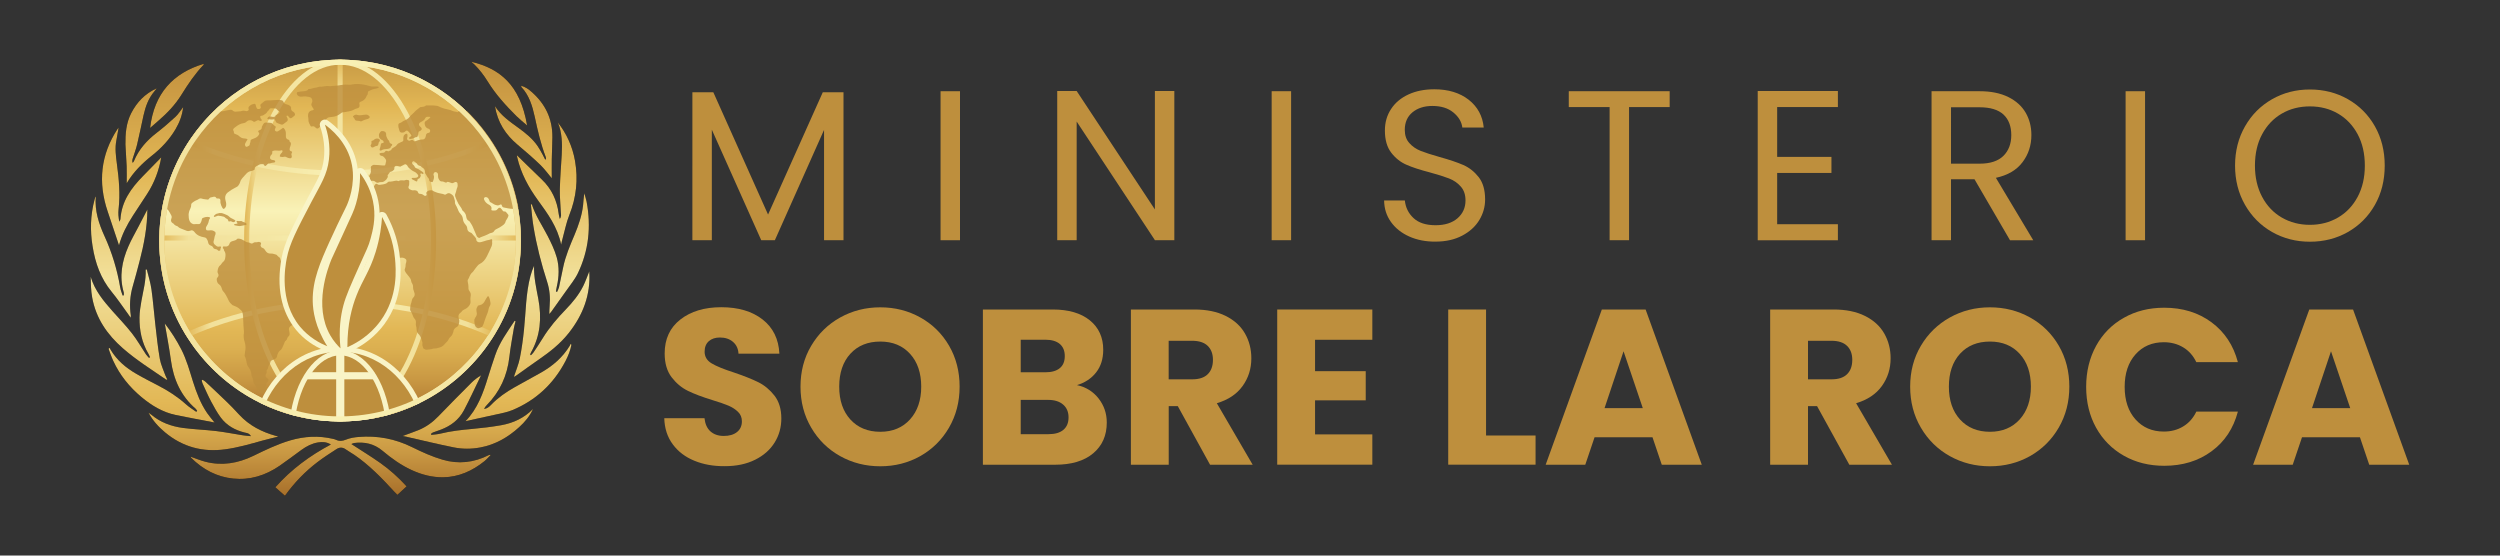 <?xml version="1.0" encoding="utf-8"?>
<!-- Generator: Adobe Illustrator 28.0.0, SVG Export Plug-In . SVG Version: 6.00 Build 0)  -->
<svg version="1.1" id="Capa_1" xmlns="http://www.w3.org/2000/svg" xmlns:xlink="http://www.w3.org/1999/xlink" x="0px" y="0px"
	 viewBox="0 0 450 100" style="enable-background:new 0 0 450 100;" xml:space="preserve">
<rect x="0" y="0" width="450" height="100" fill="#333333" stroke="none"/>
<style type="text/css">
	.st0{fill:#BE8F3D;}
	.st1{fill:url(#SVGID_1_);}
	.st2{fill:url(#SVGID_00000076579264059116853820000000755957213800615583_);}
	.st3{fill:url(#SVGID_00000049908063698707912960000006127071322716544435_);}
	.st4{fill:url(#SVGID_00000085944153159943439630000004123055824371245459_);}
	.st5{fill:url(#SVGID_00000033358179206235867900000005140228808472203161_);}
	.st6{fill:url(#SVGID_00000173132736339470603070000017880694804225564832_);}
	.st7{fill:url(#SVGID_00000098916353573179376850000008297595927180638651_);}
	.st8{fill:url(#SVGID_00000114037695014888403070000009134989392535297955_);}
	.st9{fill:url(#SVGID_00000032650277615983349630000017555563645798926768_);}
	.st10{fill:url(#SVGID_00000031181296559831931240000012751619628067060873_);}
	.st11{fill:url(#SVGID_00000141425939705934761260000014582609051459851906_);}
	.st12{fill:url(#SVGID_00000118391252304961276990000001267500130053632161_);}
	.st13{fill:url(#SVGID_00000086675463764928822310000006295679494429993858_);}
	.st14{fill:url(#SVGID_00000089573505374119678050000005939497452478667446_);}
	.st15{fill:url(#SVGID_00000074416972637761451330000018151371818241919617_);}
	.st16{fill:url(#SVGID_00000052104481191810120460000000190046321246779801_);}
	.st17{fill:url(#SVGID_00000053533141602730496600000004614450755400868790_);}
	.st18{fill:url(#SVGID_00000004543889281331621990000001085922009213008551_);}
	.st19{fill:url(#SVGID_00000021831198374569672260000008718176101635515804_);}
	.st20{fill:url(#SVGID_00000183247268706708817860000001536443053856473524_);}
	.st21{fill:url(#SVGID_00000067214740946494075550000016099040225964923790_);}
	.st22{fill:url(#SVGID_00000152244301266252394650000004845541232227539616_);}
	.st23{opacity:0.8;}
	.st24{clip-path:url(#SVGID_00000010287548173428556400000010059311446604608418_);}
	.st25{fill:#F9F4C7;}
	.st26{fill:url(#SVGID_00000091723969696371725840000006951632267948812955_);}
</style>
<g>
	<g>
		<g>
			<g>
				<path class="st0" d="M151.83,16.61v26.63h-3.5V23.38l-8.85,19.85h-2.46l-8.89-19.89v19.89h-3.5V16.61h3.77l9.85,22.01
					l9.85-22.01H151.83z"/>
				<path class="st0" d="M172.8,16.42v26.82h-3.5V16.42H172.8z"/>
				<path class="st0" d="M211.39,43.24h-3.5L193.8,21.88v21.36h-3.5V16.38h3.5l14.08,21.32V16.38h3.5V43.24z"/>
				<path class="st0" d="M232.4,16.42v26.82h-3.5V16.42H232.4z"/>
				<path class="st0" d="M253.66,42.57c-1.4-0.63-2.49-1.5-3.29-2.62c-0.8-1.12-1.21-2.4-1.23-3.87h3.73
					c0.13,1.26,0.65,2.32,1.56,3.17c0.91,0.86,2.24,1.29,3.98,1.29c1.67,0,2.98-0.42,3.94-1.25c0.96-0.83,1.44-1.91,1.44-3.21
					c0-1.03-0.28-1.86-0.85-2.5c-0.56-0.64-1.27-1.13-2.12-1.46c-0.85-0.33-1.99-0.69-3.42-1.08c-1.77-0.46-3.19-0.92-4.25-1.39
					c-1.06-0.46-1.98-1.19-2.73-2.17c-0.76-0.99-1.14-2.32-1.14-3.98c0-1.46,0.37-2.76,1.12-3.89c0.74-1.13,1.79-2,3.14-2.62
					c1.35-0.62,2.89-0.92,4.64-0.92c2.51,0,4.57,0.63,6.18,1.88c1.6,1.26,2.51,2.92,2.71,5h-3.85c-0.13-1.03-0.67-1.93-1.62-2.71
					c-0.95-0.78-2.21-1.17-3.77-1.17c-1.46,0-2.65,0.38-3.58,1.14c-0.92,0.76-1.39,1.81-1.39,3.17c0,0.97,0.27,1.77,0.83,2.38
					c0.55,0.62,1.23,1.08,2.04,1.4c0.81,0.32,1.94,0.69,3.4,1.1c1.77,0.49,3.19,0.97,4.27,1.44c1.08,0.48,2,1.21,2.77,2.19
					c0.77,0.99,1.15,2.33,1.15,4.02c0,1.31-0.35,2.54-1.04,3.69c-0.69,1.15-1.72,2.09-3.08,2.81c-1.36,0.72-2.96,1.08-4.81,1.08
					C256.64,43.51,255.05,43.19,253.66,42.57z"/>
				<path class="st0" d="M300.54,16.42v2.85h-7.31v23.97h-3.5V19.27h-7.35v-2.85H300.54z"/>
				<path class="st0" d="M319.89,19.27v8.97h9.77v2.89h-9.77v9.23h10.93v2.89h-14.43V16.38h14.43v2.89H319.89z"/>
				<path class="st0" d="M361.8,43.24l-6.39-10.97h-4.23v10.97h-3.5V16.42h8.66c2.03,0,3.74,0.35,5.14,1.04
					c1.4,0.69,2.44,1.63,3.13,2.81c0.69,1.18,1.04,2.53,1.04,4.04c0,1.85-0.53,3.48-1.6,4.89c-1.06,1.41-2.66,2.35-4.79,2.81
					l6.73,11.24H361.8z M351.18,29.46h5.16c1.9,0,3.32-0.47,4.27-1.4c0.95-0.94,1.42-2.19,1.42-3.75c0-1.59-0.47-2.82-1.4-3.69
					c-0.94-0.87-2.37-1.31-4.29-1.31h-5.16V29.46z"/>
				<path class="st0" d="M386.11,16.42v26.82h-3.5V16.42H386.11z"/>
				<path class="st0" d="M408.97,41.76c-2.05-1.17-3.67-2.8-4.87-4.89c-1.19-2.09-1.79-4.44-1.79-7.06s0.6-4.97,1.79-7.06
					c1.19-2.09,2.82-3.72,4.87-4.89c2.05-1.17,4.32-1.75,6.81-1.75c2.51,0,4.8,0.58,6.85,1.75c2.05,1.17,3.67,2.79,4.85,4.87
					c1.18,2.08,1.77,4.44,1.77,7.08s-0.59,5-1.77,7.08c-1.18,2.08-2.8,3.7-4.85,4.87c-2.05,1.17-4.34,1.75-6.85,1.75
					C413.29,43.51,411.02,42.92,408.97,41.76z M420.84,39.16c1.5-0.87,2.68-2.12,3.54-3.73c0.86-1.62,1.29-3.49,1.29-5.62
					c0-2.15-0.43-4.03-1.29-5.64c-0.86-1.6-2.03-2.84-3.52-3.71c-1.49-0.87-3.18-1.31-5.08-1.31c-1.9,0-3.59,0.44-5.08,1.31
					c-1.49,0.87-2.66,2.11-3.52,3.71c-0.86,1.6-1.29,3.48-1.29,5.64c0,2.13,0.43,4,1.29,5.62c0.86,1.62,2.04,2.86,3.54,3.73
					c1.5,0.87,3.19,1.31,5.06,1.31C417.65,40.47,419.34,40.03,420.84,39.16z"/>
			</g>
		</g>
		<g>
			<g>
				<path class="st0" d="M124.98,82.93c-1.62-0.66-2.91-1.64-3.88-2.95c-0.97-1.3-1.48-2.87-1.53-4.7h7.24
					c0.11,1.03,0.46,1.82,1.07,2.37c0.61,0.54,1.41,0.82,2.39,0.82c1.01,0,1.8-0.23,2.39-0.7c0.58-0.46,0.88-1.11,0.88-1.93
					c0-0.69-0.23-1.26-0.7-1.71c-0.46-0.45-1.03-0.82-1.71-1.11c-0.68-0.29-1.64-0.62-2.89-1c-1.81-0.56-3.28-1.11-4.42-1.67
					c-1.14-0.56-2.12-1.38-2.95-2.47c-0.82-1.09-1.23-2.51-1.23-4.26c0-2.6,0.94-4.64,2.83-6.11c1.88-1.47,4.34-2.21,7.36-2.21
					c3.08,0,5.56,0.74,7.44,2.21c1.88,1.47,2.89,3.52,3.02,6.15h-7.36c-0.05-0.9-0.39-1.61-1-2.13c-0.61-0.52-1.39-0.78-2.35-0.78
					c-0.82,0-1.49,0.22-1.99,0.66c-0.5,0.44-0.76,1.07-0.76,1.89c0,0.9,0.42,1.61,1.27,2.11c0.85,0.51,2.18,1.05,3.98,1.63
					c1.8,0.61,3.27,1.19,4.4,1.75c1.13,0.56,2.1,1.37,2.93,2.43c0.82,1.06,1.23,2.43,1.23,4.1c0,1.59-0.4,3.04-1.21,4.34
					c-0.81,1.3-1.98,2.34-3.52,3.1c-1.54,0.77-3.36,1.15-5.45,1.15C128.43,83.93,126.6,83.6,124.98,82.93z"/>
				<path class="st0" d="M151.23,82.1c-2.19-1.22-3.93-2.93-5.21-5.12c-1.29-2.19-1.93-4.65-1.93-7.38s0.64-5.19,1.93-7.36
					c1.29-2.18,3.02-3.87,5.21-5.09c2.19-1.22,4.6-1.83,7.22-1.83c2.63,0,5.04,0.61,7.22,1.83c2.19,1.22,3.91,2.92,5.17,5.09
					c1.26,2.18,1.89,4.63,1.89,7.36s-0.64,5.19-1.91,7.38c-1.27,2.19-3,3.89-5.17,5.12c-2.18,1.22-4.58,1.83-7.2,1.83
					C155.83,83.93,153.42,83.32,151.23,82.1z M163.81,75.49c1.34-1.49,2.01-3.45,2.01-5.89c0-2.47-0.67-4.44-2.01-5.91
					c-1.34-1.47-3.12-2.21-5.35-2.21c-2.26,0-4.05,0.73-5.39,2.19c-1.34,1.46-2.01,3.44-2.01,5.93c0,2.47,0.67,4.44,2.01,5.91
					c1.34,1.47,3.14,2.21,5.39,2.21C160.69,77.72,162.47,76.97,163.81,75.49z"/>
				<path class="st0" d="M197.75,71.73c0.98,1.26,1.47,2.7,1.47,4.32c0,2.34-0.82,4.19-2.45,5.55c-1.63,1.37-3.91,2.05-6.83,2.05
					h-13.02V55.71h12.58c2.84,0,5.06,0.65,6.67,1.95c1.6,1.3,2.41,3.07,2.41,5.29c0,1.65-0.43,3.01-1.29,4.1
					c-0.86,1.09-2.01,1.84-3.44,2.27C195.46,69.66,196.76,70.47,197.75,71.73z M183.73,67.01h4.46c1.11,0,1.97-0.25,2.57-0.74
					c0.6-0.49,0.9-1.21,0.9-2.17c0-0.96-0.3-1.68-0.9-2.19c-0.6-0.5-1.45-0.76-2.57-0.76h-4.46V67.01z M191.4,77.38
					c0.62-0.52,0.94-1.27,0.94-2.25c0-0.98-0.33-1.75-0.98-2.31c-0.65-0.56-1.55-0.84-2.69-0.84h-4.94v6.17h5.02
					C189.89,78.15,190.77,77.9,191.4,77.38z"/>
				<path class="st0" d="M217.81,83.65L212,73.1h-1.63v10.55h-6.81V55.71h11.42c2.2,0,4.08,0.38,5.63,1.15
					c1.55,0.77,2.71,1.82,3.48,3.16c0.77,1.34,1.15,2.83,1.15,4.48c0,1.86-0.52,3.52-1.57,4.98c-1.05,1.46-2.59,2.49-4.64,3.1
					l6.45,11.07H217.81z M210.36,68.28h4.22c1.25,0,2.18-0.3,2.81-0.92c0.62-0.61,0.94-1.47,0.94-2.59c0-1.06-0.31-1.9-0.94-2.51
					c-0.62-0.61-1.56-0.92-2.81-0.92h-4.22V68.28z"/>
				<path class="st0" d="M236.71,61.16v5.65h9.12v5.25h-9.12v6.13h10.31v5.45h-17.12V55.71h17.12v5.45H236.71z"/>
				<path class="st0" d="M267.48,78.39h8.92v5.25h-15.72V55.71h6.81V78.39z"/>
				<path class="st0" d="M297.45,78.71h-10.43l-1.67,4.94h-7.13l10.11-27.94h7.88l10.11,27.94h-7.2L297.45,78.71z M295.7,73.46
					l-3.46-10.23l-3.42,10.23H295.7z"/>
				<path class="st0" d="M332.88,83.65l-5.81-10.55h-1.63v10.55h-6.81V55.71h11.42c2.2,0,4.08,0.38,5.63,1.15
					c1.55,0.77,2.71,1.82,3.48,3.16c0.77,1.34,1.15,2.83,1.15,4.48c0,1.86-0.52,3.52-1.57,4.98c-1.05,1.46-2.59,2.49-4.64,3.1
					l6.45,11.07H332.88z M325.44,68.28h4.22c1.25,0,2.18-0.3,2.81-0.92c0.62-0.61,0.94-1.47,0.94-2.59c0-1.06-0.31-1.9-0.94-2.51
					c-0.62-0.61-1.56-0.92-2.81-0.92h-4.22V68.28z"/>
				<path class="st0" d="M350.97,82.1c-2.19-1.22-3.93-2.93-5.21-5.12c-1.29-2.19-1.93-4.65-1.93-7.38s0.64-5.19,1.93-7.36
					c1.29-2.18,3.03-3.87,5.21-5.09c2.19-1.22,4.6-1.83,7.22-1.83s5.04,0.61,7.23,1.83s3.91,2.92,5.17,5.09
					c1.26,2.18,1.89,4.63,1.89,7.36s-0.64,5.19-1.91,7.38c-1.27,2.19-3,3.89-5.17,5.12c-2.18,1.22-4.58,1.83-7.21,1.83
					S353.16,83.32,350.97,82.1z M363.55,75.49c1.34-1.49,2.01-3.45,2.01-5.89c0-2.47-0.67-4.44-2.01-5.91
					c-1.34-1.47-3.12-2.21-5.35-2.21c-2.26,0-4.05,0.73-5.39,2.19c-1.34,1.46-2.01,3.44-2.01,5.93c0,2.47,0.67,4.44,2.01,5.91
					c1.34,1.47,3.14,2.21,5.39,2.21C360.42,77.72,362.21,76.97,363.55,75.49z"/>
				<path class="st0" d="M377.3,62.25c1.19-2.16,2.86-3.85,5-5.05c2.13-1.21,4.56-1.81,7.26-1.81c3.32,0,6.16,0.88,8.52,2.63
					c2.36,1.75,3.94,4.14,4.74,7.17h-7.48c-0.56-1.17-1.35-2.06-2.37-2.67c-1.02-0.61-2.18-0.92-3.48-0.92c-2.1,0-3.8,0.73-5.1,2.19
					c-1.3,1.46-1.95,3.41-1.95,5.85c0,2.44,0.65,4.39,1.95,5.85c1.3,1.46,3,2.19,5.1,2.19c1.3,0,2.46-0.3,3.48-0.92
					c1.02-0.61,1.81-1.5,2.37-2.67h7.48c-0.8,3.02-2.37,5.41-4.74,7.14c-2.36,1.74-5.2,2.61-8.52,2.61c-2.71,0-5.13-0.6-7.26-1.81
					c-2.14-1.21-3.8-2.89-5-5.04c-1.19-2.15-1.79-4.6-1.79-7.36C375.51,66.88,376.11,64.42,377.3,62.25z"/>
				<path class="st0" d="M424.79,78.71h-10.43l-1.67,4.94h-7.13l10.11-27.94h7.88l10.11,27.94h-7.2L424.79,78.71z M423.04,73.46
					l-3.46-10.23l-3.42,10.23H423.04z"/>
			</g>
		</g>
	</g>
	<g>
		<g>
			<g>
				<path d="M87.96,81.93c-2.67,1.35-5.47,1.65-8.28,0.82c-1.89-0.55-3.72-1.38-5.5-2.26c-3.07-1.52-6.26-2.11-9.61-1.84
					c-0.77,0.06-1.57,0.19-2.29,0.48c-0.63,0.26-1.18,0.32-1.78,0.04c-0.2-0.09-0.41-0.15-0.62-0.19c-2.55-0.59-5.08-0.45-7.6,0.28
					c-2.33,0.68-4.51,1.74-6.69,2.8c-2.76,1.34-5.62,1.82-8.59,1.06c-0.9-0.23-1.77-0.6-2.68-0.91c0.04,0.08,0.06,0.17,0.12,0.22
					c2.12,2.11,4.63,3.41,7.5,3.71c3.02,0.32,5.83-0.54,8.39-2.3c1.34-0.92,2.63-1.92,3.95-2.87c0.9-0.65,1.87-1.15,2.96-1.33
					c0.74-0.12,1.48-0.13,2.32,0.37c-3.78,2.01-7.11,4.45-10,7.7c0.62,0.55,1.17,1.04,1.73,1.53c1.72-2.39,3.66-4.39,5.87-6.07
					c1.1-0.84,2.26-1.58,3.41-2.33c0.54-0.35,1.11-0.36,1.67,0.05c0.49,0.36,1.03,0.63,1.53,0.98c2.66,1.82,4.92,4.14,7.11,6.54
					c0.18,0.2,0.38,0.39,0.65,0.67c0.56-0.52,1.08-0.99,1.66-1.53c-1.49-1.64-3.05-3.02-4.73-4.21c-1.67-1.18-3.42-2.24-5.21-3.41
					c0.21-0.08,0.35-0.17,0.5-0.19c1.86-0.23,3.56,0.11,5.1,1.4c1.63,1.37,3.36,2.61,5.29,3.49c1.81,0.83,3.69,1.31,5.65,1.28
					c2.77-0.04,5.21-1.13,7.4-2.89c0.41-0.33,0.77-0.75,1.15-1.13C88.15,81.85,88.05,81.89,87.96,81.93z"/>
				<path d="M102.57,62.22c-1.3,2.14-3.11,3.67-5.19,4.85c-1.57,0.89-3.16,1.75-4.74,2.63c-1.53,0.86-2.98,1.86-4.23,3.16
					c-0.35,0.37-0.74,0.69-1.28,0.75c0.13-0.28,0.29-0.49,0.48-0.68c2.34-2.38,3.7-5.27,4.08-8.71c0.19-1.72,0.52-3.41,0.8-5.12
					c0.07-0.43,0.21-0.85,0.31-1.28c-0.06-0.02-0.11-0.05-0.17-0.07c-1.29,1.97-2.71,3.86-3.49,6.17c-0.44,1.3-0.88,2.61-1.28,3.92
					c-0.89,2.92-1.91,5.76-4.07,7.97c1.87-0.41,3.68-0.79,5.49-1.2c1-0.23,2.03-0.4,2.97-0.8c4.14-1.73,7.36-4.65,9.54-8.82
					c0.48-0.92,0.87-1.9,1.07-2.94c-0.06-0.05-0.11-0.09-0.17-0.14C102.65,62.01,102.62,62.12,102.57,62.22z"/>
				<path d="M38.61,76.05c-0.46-0.58-0.93-1.12-1.34-1.72c-1.16-1.7-1.89-3.62-2.52-5.6c-0.62-1.97-1.16-3.97-2.1-5.81
					c-0.87-1.69-1.88-3.28-2.99-4.69c0.37,2.17,0.8,4.36,1.1,6.58c0.47,3.53,1.84,6.5,4.45,8.76c0.11,0.1,0.18,0.25,0.28,0.37
					c-0.05,0.06-0.11,0.13-0.16,0.19c-0.62-0.45-1.28-0.83-1.85-1.35c-1.5-1.35-3.16-2.42-4.91-3.33c-1.36-0.71-2.73-1.4-4.05-2.17
					c-1.85-1.07-3.49-2.43-4.63-4.36c-0.06-0.09-0.09-0.2-0.14-0.3c-0.07,0.05-0.14,0.1-0.21,0.15c0.27,0.71,0.5,1.44,0.82,2.13
					c1.2,2.62,2.94,4.76,5.08,6.55c1.85,1.55,3.86,2.76,6.19,3.25C33.93,75.17,36.26,75.6,38.61,76.05z"/>
				<path d="M22.09,62.67c2.45,2.15,5.19,3.85,7.84,5.68c0.03,0.02,0.08-0.02,0.18-0.04c-0.12-0.25-0.24-0.47-0.33-0.7
					c-0.35-0.99-0.83-1.97-1.01-3c-0.36-2.04-0.57-4.11-0.81-6.17c-0.25-2.12-0.4-4.25-0.7-6.36c-0.17-1.21-0.55-2.39-0.84-3.58
					c-0.07,0.01-0.13,0.02-0.2,0.03c0.09,1.93-0.43,3.75-0.76,5.61c-0.17,0.99-0.34,2-0.35,3c-0.03,2.32,0.42,4.53,1.6,6.53
					c0.12,0.2,0.19,0.42,0.29,0.63c-0.06,0.04-0.12,0.08-0.18,0.12c-0.19-0.22-0.41-0.43-0.57-0.67c-0.83-1.25-1.57-2.57-2.49-3.74
					c-1.1-1.41-2.35-2.7-3.53-4.03c-1.61-1.82-3.17-3.68-3.91-6.17c0.03,1.26,0.05,2.51,0.27,3.72
					C17.28,57.36,19.35,60.26,22.09,62.67z"/>
				<path d="M101.86,55.68c-1.54,1.59-2.98,3.26-4.16,5.18c-0.53,0.87-1.1,1.72-1.66,2.56c-0.13,0.2-0.32,0.36-0.48,0.53
					c-0.04-0.04-0.09-0.09-0.13-0.13c0.05-0.13,0.08-0.26,0.15-0.38c1.7-3,1.95-6.22,1.32-9.61c-0.37-1.97-0.83-3.93-0.77-5.99
					c-0.26,0.61-0.49,1.22-0.65,1.84c-0.84,3.16-0.82,6.45-1.16,9.68c-0.18,1.72-0.41,3.43-0.75,5.12c-0.23,1.13-0.7,2.21-1.08,3.37
					c0.16-0.09,0.3-0.16,0.42-0.24c1.37-0.97,2.73-1.97,4.11-2.92c1.96-1.35,3.82-2.81,5.34-4.73c2.57-3.24,3.98-6.9,3.71-11.11
					c-0.34,0.83-0.66,1.77-1.09,2.64C104.18,53.08,103.07,54.43,101.86,55.68z"/>
				<path d="M84.96,77.21c-1.91,0.17-3.81,0.38-5.68,0.84c-0.54,0.13-1.1,0.16-1.65,0.23c-0.02-0.06-0.04-0.12-0.05-0.18
					c0.11-0.09,0.22-0.2,0.34-0.25c0.48-0.18,0.97-0.33,1.46-0.52c1.73-0.66,3.2-1.73,4.12-3.46c1.09-2.07,2.06-4.21,3.09-6.31
					c-0.65,0.39-1.22,0.82-1.73,1.33c-1.99,1.99-3.98,3.99-5.94,6.03c-1.04,1.09-2.22,1.93-3.57,2.49
					c-0.92,0.38-1.87,0.69-2.89,1.07c0.36,0.07,0.64,0.13,0.91,0.19c2.77,0.63,5.52,1.3,8.3,1.86c1.57,0.32,3.17,0.31,4.75,0.02
					c2.68-0.49,5-1.81,7.04-3.67c1-0.91,1.89-1.95,2.48-3.26c-1.6,1.63-3.55,2.52-5.68,2.91C88.5,76.84,86.73,77.05,84.96,77.21z"/>
				<path d="M40.52,80.88c2.28-0.3,4.49-0.95,6.71-1.57c0.96-0.27,1.93-0.48,2.88-0.72c-0.1-0.03-0.27-0.08-0.45-0.13
					c-2.5-0.7-4.77-1.83-6.61-3.82c-0.72-0.78-1.45-1.55-2.22-2.29c-1.28-1.24-2.58-2.46-3.88-3.67c-0.15-0.14-0.34-0.22-0.5-0.32
					c-0.05,0.04-0.09,0.08-0.14,0.11c0.05,0.2,0.08,0.42,0.17,0.6c0.5,1.09,0.98,2.19,1.54,3.24c0.52,0.98,1.06,1.96,1.71,2.84
					c1.1,1.48,2.61,2.29,4.31,2.71c0.36,0.09,0.79,0.08,1.13,0.65c-0.6-0.06-1.05-0.09-1.49-0.16c-1.6-0.25-3.19-0.57-4.79-0.76
					c-1.98-0.23-3.98-0.3-5.96-0.56c-2.08-0.28-4.05-0.98-5.73-2.41c-0.15-0.12-0.31-0.22-0.47-0.33c0.77,1.43,1.8,2.56,2.98,3.54
					C32.9,80.49,36.53,81.42,40.52,80.88z"/>
				<path d="M101.36,48.17c-0.24,1.18-0.48,2.37-0.74,3.55c-0.07,0.29-0.23,0.56-0.35,0.83c-0.07-0.03-0.14-0.06-0.2-0.09
					c0.05-0.3,0.09-0.61,0.16-0.9c0.4-1.75,0.46-3.53-0.02-5.23c-0.38-1.34-1-2.61-1.63-3.85c-0.97-1.89-2.19-3.64-2.86-5.72
					c-0.05,0.01-0.11,0.03-0.16,0.04c0.15,1.32,0.24,2.64,0.46,3.94c0.56,3.42,1.42,6.75,2.48,10.03c0.45,1.41,0.57,2.87,0.43,4.36
					c-0.04,0.41-0.04,0.83-0.06,1.39c0.19-0.21,0.27-0.28,0.33-0.37c0.9-1.26,1.81-2.52,2.7-3.79c0.72-1.04,1.56-2.03,2.11-3.17
					c1.96-4.07,2.42-8.4,1.58-12.88c-0.1-0.52-0.28-1.02-0.42-1.53c-0.12,0.75-0.14,1.47-0.22,2.19c-0.21,1.86-0.82,3.58-1.52,5.27
					C102.61,44.18,101.78,46.1,101.36,48.17z"/>
				<path d="M20.09,52.51c1.05,1.27,1.98,2.67,2.96,4.01c0.14,0.19,0.27,0.39,0.47,0.67c0.02-0.21,0.04-0.29,0.03-0.37
					c-0.27-1.8-0.16-3.56,0.35-5.31c0.43-1.49,0.83-2.99,1.22-4.49c0.8-3.06,1.39-6.17,1.41-9.32c-0.54,1.03-1.08,2.09-1.63,3.14
					c-0.6,1.16-1.26,2.29-1.78,3.49c-1.16,2.66-1.69,5.41-0.84,8.32c0.04,0.15,0.01,0.34,0.01,0.51c-0.07,0.01-0.14,0.02-0.22,0.03
					c-0.15-0.48-0.35-0.94-0.43-1.43c-0.55-3.23-1.48-6.31-2.83-9.26c-1.02-2.23-1.78-4.56-1.57-7.13
					c-0.07,0.08-0.11,0.16-0.13,0.24c-0.04,0.11-0.06,0.22-0.09,0.33c-0.74,2.77-0.82,5.56-0.35,8.4
					C17.15,47.39,18.15,50.15,20.09,52.51z"/>
				<path d="M101.11,27.84c-0.12,2.08-0.29,4.15-0.34,6.23c-0.03,1.38,0.13,2.77,0.18,4.15c0.01,0.34,0.16,0.71-0.19,1.18
					c-0.09-0.39-0.16-0.62-0.19-0.87c-0.3-2.48-1.3-4.56-3.05-6.23c-0.89-0.85-1.76-1.71-2.64-2.56c-0.63-0.61-1.26-1.23-1.84-1.8
					c0.01,0.05,0.02,0.21,0.06,0.37c0.66,2.89,2.03,5.39,3.72,7.72c1.74,2.4,3.52,4.78,4.19,8c0.09-0.42,0.14-0.7,0.22-0.96
					c0.41-1.47,0.69-2.98,1.25-4.38c1.26-3.16,1.61-6.38,1.02-9.75c-0.46-2.59-1.5-4.87-3.08-6.89
					C101.18,23.92,101.22,25.87,101.11,27.84z"/>
				<path d="M21.42,44.15c0.53-1.95,1.44-3.68,2.5-5.33c0.84-1.31,1.71-2.6,2.56-3.91c1.32-2.03,2.15-4.28,2.54-6.58
					c-1.07,1.09-2.19,2.25-3.32,3.4c-2.07,2.12-3.79,4.45-4.02,7.68c-0.01,0.17-0.13,0.32-0.21,0.49c-0.14-0.76-0.21-1.49-0.13-2.21
					c0.32-2.76,0.07-5.47-0.3-8.2c-0.18-1.4-0.38-2.81-0.09-4.23c0.14-0.73,0.26-1.46,0.4-2.27c-0.12,0.14-0.18,0.19-0.22,0.26
					c-3,4.62-3.53,9.56-1.74,14.83C20.07,40.07,20.73,42.08,21.42,44.15z"/>
				<path d="M96.25,21c0.53,2.47,1.09,4.94,2,7.3c0.04,0.1,0.02,0.23,0.03,0.35c-0.05,0.02-0.1,0.04-0.15,0.06
					c-0.16-0.32-0.31-0.64-0.49-0.95c-0.28-0.49-0.54-1-0.86-1.46c-0.91-1.32-2.11-2.3-3.36-3.21c-1.58-1.15-3.21-2.25-4.33-3.98
					c0.47,2.91,1.92,5.12,4.03,6.9c1.4,1.18,2.79,2.37,4.11,3.64c0.8,0.77,1.47,1.71,2.09,2.44c0-1.06-0.02-2.27,0-3.47
					c0.02-1.3,0.1-2.6,0.11-3.89c0.04-3.39-1.32-6.07-3.73-8.18c-0.54-0.48-1.13-0.91-1.89-1.12c0.03,0.16,0.03,0.23,0.06,0.26
					C95.24,17.16,95.82,19.04,96.25,21z"/>
				<path d="M22.8,29.92c0.03,1.01,0.01,2.01,0.01,3.06c1.19-2.01,2.78-3.58,4.56-4.99c1.66-1.31,3.12-2.86,4.23-4.74
					c0.71-1.21,1.21-2.5,1.37-3.97c-0.48,0.61-0.86,1.26-1.38,1.74c-1.1,1.02-2.24,2-3.42,2.91c-1.74,1.35-3.18,2.94-4.06,5.07
					c-0.05,0.12-0.15,0.21-0.23,0.31c-0.09-0.26-0.08-0.48-0.02-0.68c0.27-0.88,0.61-1.73,0.82-2.63c0.42-1.73,0.76-3.48,1.15-5.22
					c0.36-1.59,0.89-3.09,1.95-4.32c0.11-0.13,0.21-0.28,0.43-0.57c-2.15,0.99-3.58,2.51-4.6,4.49c-0.9,1.76-1.06,3.69-1.03,5.64
					C22.62,27.32,22.76,28.62,22.8,29.92z"/>
				<path d="M85.41,11.63c0.89,0.89,1.66,1.88,2.34,2.98c1.45,2.36,3.28,4.37,5.2,6.28c0.61,0.6,1.28,1.13,1.93,1.69
					c-1.27-7.43-4.99-10.22-10-11.46C85.02,11.32,85.24,11.46,85.41,11.63z"/>
				<path d="M28.39,21.84c1.62-1.4,3.12-2.92,4.28-4.8c1.18-1.9,2.43-3.75,3.96-5.36c0.04-0.04,0.03-0.14,0.04-0.19
					c-5.49,1.65-8.92,5.29-9.65,11.54C27.48,22.63,27.93,22.23,28.39,21.84z"/>
			</g>
			<g>
				<linearGradient id="SVGID_1_" gradientUnits="userSpaceOnUse" x1="61.22" y1="89.261" x2="61.22" y2="11.116">
					<stop  offset="0" style="stop-color:#A76F2A"/>
					<stop  offset="0.011" style="stop-color:#AB742D"/>
					<stop  offset="0.098" style="stop-color:#C99843"/>
					<stop  offset="0.169" style="stop-color:#DBAF50"/>
					<stop  offset="0.214" style="stop-color:#E2B755"/>
					<stop  offset="0.5" style="stop-color:#F2E19B"/>
					<stop  offset="0.743" style="stop-color:#E2B755"/>
					<stop  offset="1" style="stop-color:#C3913E"/>
				</linearGradient>
				<path class="st1" d="M87.96,81.93c-2.67,1.35-5.47,1.65-8.28,0.82c-1.89-0.55-3.72-1.38-5.5-2.26
					c-3.07-1.52-6.26-2.11-9.61-1.84c-0.77,0.06-1.57,0.19-2.29,0.48c-0.63,0.26-1.18,0.32-1.78,0.04c-0.2-0.09-0.41-0.15-0.62-0.19
					c-2.55-0.59-5.08-0.45-7.6,0.28c-2.33,0.68-4.51,1.74-6.69,2.8c-2.76,1.34-5.62,1.82-8.59,1.06c-0.9-0.23-1.77-0.6-2.68-0.91
					c0.04,0.08,0.06,0.17,0.12,0.22c2.12,2.11,4.63,3.41,7.5,3.71c3.02,0.32,5.83-0.54,8.39-2.3c1.34-0.92,2.63-1.92,3.95-2.87
					c0.9-0.65,1.87-1.15,2.96-1.33c0.74-0.12,1.48-0.13,2.32,0.37c-3.78,2.01-7.11,4.45-10,7.7c0.62,0.55,1.17,1.04,1.73,1.53
					c1.72-2.39,3.66-4.39,5.87-6.07c1.1-0.84,2.26-1.58,3.41-2.33c0.54-0.35,1.11-0.36,1.67,0.05c0.49,0.36,1.03,0.63,1.53,0.98
					c2.66,1.82,4.92,4.14,7.11,6.54c0.18,0.2,0.38,0.39,0.65,0.67c0.56-0.52,1.08-0.99,1.66-1.53c-1.49-1.64-3.05-3.02-4.73-4.21
					c-1.67-1.18-3.42-2.24-5.21-3.41c0.21-0.08,0.35-0.17,0.5-0.19c1.86-0.23,3.56,0.11,5.1,1.4c1.63,1.37,3.36,2.61,5.29,3.49
					c1.81,0.83,3.69,1.31,5.65,1.28c2.77-0.04,5.21-1.13,7.4-2.89c0.41-0.33,0.77-0.75,1.15-1.13
					C88.15,81.85,88.05,81.89,87.96,81.93z"/>
				
					<linearGradient id="SVGID_00000183959697632113734220000015506107436848023213_" gradientUnits="userSpaceOnUse" x1="61.22" y1="89.261" x2="61.22" y2="11.116">
					<stop  offset="0" style="stop-color:#A76F2A"/>
					<stop  offset="0.011" style="stop-color:#AB742D"/>
					<stop  offset="0.098" style="stop-color:#C99843"/>
					<stop  offset="0.169" style="stop-color:#DBAF50"/>
					<stop  offset="0.214" style="stop-color:#E2B755"/>
					<stop  offset="0.5" style="stop-color:#F2E19B"/>
					<stop  offset="0.743" style="stop-color:#E2B755"/>
					<stop  offset="1" style="stop-color:#C3913E"/>
				</linearGradient>
				<path style="fill:url(#SVGID_00000183959697632113734220000015506107436848023213_);" d="M102.57,62.22
					c-1.3,2.14-3.11,3.67-5.19,4.85c-1.57,0.89-3.16,1.75-4.74,2.63c-1.53,0.86-2.98,1.86-4.23,3.16c-0.35,0.37-0.74,0.69-1.28,0.75
					c0.13-0.28,0.29-0.49,0.48-0.68c2.34-2.38,3.7-5.27,4.08-8.71c0.19-1.72,0.52-3.41,0.8-5.12c0.07-0.43,0.21-0.85,0.31-1.28
					c-0.06-0.02-0.11-0.05-0.17-0.07c-1.29,1.97-2.71,3.86-3.49,6.17c-0.44,1.3-0.88,2.61-1.28,3.92c-0.89,2.92-1.91,5.76-4.07,7.97
					c1.87-0.41,3.68-0.79,5.49-1.2c1-0.23,2.03-0.4,2.97-0.8c4.14-1.73,7.36-4.65,9.54-8.82c0.48-0.92,0.87-1.9,1.07-2.94
					c-0.06-0.05-0.11-0.09-0.17-0.14C102.65,62.01,102.62,62.12,102.57,62.22z"/>
				
					<linearGradient id="SVGID_00000031197993187548094940000000387136844752982693_" gradientUnits="userSpaceOnUse" x1="61.22" y1="89.261" x2="61.22" y2="11.116">
					<stop  offset="0" style="stop-color:#A76F2A"/>
					<stop  offset="0.011" style="stop-color:#AB742D"/>
					<stop  offset="0.098" style="stop-color:#C99843"/>
					<stop  offset="0.169" style="stop-color:#DBAF50"/>
					<stop  offset="0.214" style="stop-color:#E2B755"/>
					<stop  offset="0.5" style="stop-color:#F2E19B"/>
					<stop  offset="0.743" style="stop-color:#E2B755"/>
					<stop  offset="1" style="stop-color:#C3913E"/>
				</linearGradient>
				<path style="fill:url(#SVGID_00000031197993187548094940000000387136844752982693_);" d="M38.61,76.05
					c-0.46-0.58-0.93-1.12-1.34-1.72c-1.16-1.7-1.89-3.62-2.52-5.6c-0.62-1.97-1.16-3.97-2.1-5.81c-0.87-1.69-1.88-3.28-2.99-4.69
					c0.37,2.17,0.8,4.36,1.1,6.58c0.47,3.53,1.84,6.5,4.45,8.76c0.11,0.1,0.18,0.25,0.28,0.37c-0.05,0.06-0.11,0.13-0.16,0.19
					c-0.62-0.45-1.28-0.83-1.85-1.35c-1.5-1.35-3.16-2.42-4.91-3.33c-1.36-0.71-2.73-1.4-4.05-2.17c-1.85-1.07-3.49-2.43-4.63-4.36
					c-0.06-0.09-0.09-0.2-0.14-0.3c-0.07,0.05-0.14,0.1-0.21,0.15c0.27,0.71,0.5,1.44,0.82,2.13c1.2,2.62,2.94,4.76,5.08,6.55
					c1.85,1.55,3.86,2.76,6.19,3.25C33.93,75.17,36.26,75.6,38.61,76.05z"/>
				
					<linearGradient id="SVGID_00000013170252053206310020000016404678987924471218_" gradientUnits="userSpaceOnUse" x1="61.22" y1="89.261" x2="61.22" y2="11.116">
					<stop  offset="0" style="stop-color:#A76F2A"/>
					<stop  offset="0.011" style="stop-color:#AB742D"/>
					<stop  offset="0.098" style="stop-color:#C99843"/>
					<stop  offset="0.169" style="stop-color:#DBAF50"/>
					<stop  offset="0.214" style="stop-color:#E2B755"/>
					<stop  offset="0.5" style="stop-color:#F2E19B"/>
					<stop  offset="0.743" style="stop-color:#E2B755"/>
					<stop  offset="1" style="stop-color:#C3913E"/>
				</linearGradient>
				<path style="fill:url(#SVGID_00000013170252053206310020000016404678987924471218_);" d="M22.09,62.67
					c2.45,2.15,5.19,3.85,7.84,5.68c0.03,0.02,0.08-0.02,0.18-0.04c-0.12-0.25-0.24-0.47-0.33-0.7c-0.35-0.99-0.83-1.97-1.01-3
					c-0.36-2.04-0.57-4.11-0.81-6.17c-0.25-2.12-0.4-4.25-0.7-6.36c-0.17-1.21-0.55-2.39-0.84-3.58c-0.07,0.01-0.13,0.02-0.2,0.03
					c0.09,1.93-0.43,3.75-0.76,5.61c-0.17,0.99-0.34,2-0.35,3c-0.03,2.32,0.42,4.53,1.6,6.53c0.12,0.2,0.19,0.42,0.29,0.63
					c-0.06,0.04-0.12,0.08-0.18,0.12c-0.19-0.22-0.41-0.43-0.57-0.67c-0.83-1.25-1.57-2.57-2.49-3.74c-1.1-1.41-2.35-2.7-3.53-4.03
					c-1.61-1.82-3.17-3.68-3.91-6.17c0.03,1.26,0.05,2.51,0.27,3.72C17.28,57.36,19.35,60.26,22.09,62.67z"/>
				
					<linearGradient id="SVGID_00000137817460020727938200000010578135754010045585_" gradientUnits="userSpaceOnUse" x1="61.22" y1="89.261" x2="61.22" y2="11.116">
					<stop  offset="0" style="stop-color:#A76F2A"/>
					<stop  offset="0.011" style="stop-color:#AB742D"/>
					<stop  offset="0.098" style="stop-color:#C99843"/>
					<stop  offset="0.169" style="stop-color:#DBAF50"/>
					<stop  offset="0.214" style="stop-color:#E2B755"/>
					<stop  offset="0.5" style="stop-color:#F2E19B"/>
					<stop  offset="0.743" style="stop-color:#E2B755"/>
					<stop  offset="1" style="stop-color:#C3913E"/>
				</linearGradient>
				<path style="fill:url(#SVGID_00000137817460020727938200000010578135754010045585_);" d="M101.86,55.68
					c-1.54,1.59-2.98,3.26-4.16,5.18c-0.53,0.87-1.1,1.72-1.66,2.56c-0.13,0.2-0.32,0.36-0.48,0.53c-0.04-0.04-0.09-0.09-0.13-0.13
					c0.05-0.13,0.08-0.26,0.15-0.38c1.7-3,1.95-6.22,1.32-9.61c-0.37-1.97-0.83-3.93-0.77-5.99c-0.26,0.61-0.49,1.22-0.65,1.84
					c-0.84,3.16-0.82,6.45-1.16,9.68c-0.18,1.72-0.41,3.43-0.75,5.12c-0.23,1.13-0.7,2.21-1.08,3.37c0.16-0.09,0.3-0.16,0.42-0.24
					c1.37-0.97,2.73-1.97,4.11-2.92c1.96-1.35,3.82-2.81,5.34-4.73c2.57-3.24,3.98-6.9,3.71-11.11c-0.34,0.83-0.66,1.77-1.09,2.64
					C104.18,53.08,103.07,54.43,101.86,55.68z"/>
				
					<linearGradient id="SVGID_00000142146112432187571850000011700468329296351928_" gradientUnits="userSpaceOnUse" x1="61.22" y1="89.261" x2="61.22" y2="11.116">
					<stop  offset="0" style="stop-color:#A76F2A"/>
					<stop  offset="0.011" style="stop-color:#AB742D"/>
					<stop  offset="0.098" style="stop-color:#C99843"/>
					<stop  offset="0.169" style="stop-color:#DBAF50"/>
					<stop  offset="0.214" style="stop-color:#E2B755"/>
					<stop  offset="0.5" style="stop-color:#F2E19B"/>
					<stop  offset="0.743" style="stop-color:#E2B755"/>
					<stop  offset="1" style="stop-color:#C3913E"/>
				</linearGradient>
				<path style="fill:url(#SVGID_00000142146112432187571850000011700468329296351928_);" d="M84.96,77.21
					c-1.91,0.17-3.81,0.38-5.68,0.84c-0.54,0.13-1.1,0.16-1.65,0.23c-0.02-0.06-0.04-0.12-0.05-0.18c0.11-0.09,0.22-0.2,0.34-0.25
					c0.48-0.18,0.97-0.33,1.46-0.52c1.73-0.66,3.2-1.73,4.12-3.46c1.09-2.07,2.06-4.21,3.09-6.31c-0.65,0.39-1.22,0.82-1.73,1.33
					c-1.99,1.99-3.98,3.99-5.94,6.03c-1.04,1.09-2.22,1.93-3.57,2.49c-0.92,0.38-1.87,0.69-2.89,1.07c0.36,0.07,0.64,0.13,0.91,0.19
					c2.77,0.63,5.52,1.3,8.3,1.86c1.57,0.32,3.17,0.31,4.75,0.02c2.68-0.49,5-1.81,7.04-3.67c1-0.91,1.89-1.95,2.48-3.26
					c-1.6,1.63-3.55,2.52-5.68,2.91C88.5,76.84,86.73,77.05,84.96,77.21z"/>
				
					<linearGradient id="SVGID_00000134929369901797960720000000864121983681223094_" gradientUnits="userSpaceOnUse" x1="61.22" y1="89.261" x2="61.22" y2="11.116">
					<stop  offset="0" style="stop-color:#A76F2A"/>
					<stop  offset="0.011" style="stop-color:#AB742D"/>
					<stop  offset="0.098" style="stop-color:#C99843"/>
					<stop  offset="0.169" style="stop-color:#DBAF50"/>
					<stop  offset="0.214" style="stop-color:#E2B755"/>
					<stop  offset="0.5" style="stop-color:#F2E19B"/>
					<stop  offset="0.743" style="stop-color:#E2B755"/>
					<stop  offset="1" style="stop-color:#C3913E"/>
				</linearGradient>
				<path style="fill:url(#SVGID_00000134929369901797960720000000864121983681223094_);" d="M40.52,80.88
					c2.28-0.3,4.49-0.95,6.71-1.57c0.96-0.27,1.93-0.48,2.88-0.72c-0.1-0.03-0.27-0.08-0.45-0.13c-2.5-0.7-4.77-1.83-6.61-3.82
					c-0.72-0.78-1.45-1.55-2.22-2.29c-1.28-1.24-2.58-2.46-3.88-3.67c-0.15-0.14-0.34-0.22-0.5-0.32c-0.05,0.04-0.09,0.08-0.14,0.11
					c0.05,0.2,0.08,0.42,0.17,0.6c0.5,1.09,0.98,2.19,1.54,3.24c0.52,0.98,1.06,1.96,1.71,2.84c1.1,1.48,2.61,2.29,4.31,2.71
					c0.36,0.09,0.79,0.08,1.13,0.65c-0.6-0.06-1.05-0.09-1.49-0.16c-1.6-0.25-3.19-0.57-4.79-0.76c-1.98-0.23-3.98-0.3-5.96-0.56
					c-2.08-0.28-4.05-0.98-5.73-2.41c-0.15-0.12-0.31-0.22-0.47-0.33c0.77,1.43,1.8,2.56,2.98,3.54
					C32.9,80.49,36.53,81.42,40.52,80.88z"/>
				
					<linearGradient id="SVGID_00000144312500849378094960000005739509616406160052_" gradientUnits="userSpaceOnUse" x1="61.22" y1="89.261" x2="61.22" y2="11.116">
					<stop  offset="0" style="stop-color:#A76F2A"/>
					<stop  offset="0.011" style="stop-color:#AB742D"/>
					<stop  offset="0.098" style="stop-color:#C99843"/>
					<stop  offset="0.169" style="stop-color:#DBAF50"/>
					<stop  offset="0.214" style="stop-color:#E2B755"/>
					<stop  offset="0.5" style="stop-color:#F2E19B"/>
					<stop  offset="0.743" style="stop-color:#E2B755"/>
					<stop  offset="1" style="stop-color:#C3913E"/>
				</linearGradient>
				<path style="fill:url(#SVGID_00000144312500849378094960000005739509616406160052_);" d="M101.36,48.17
					c-0.24,1.18-0.48,2.37-0.74,3.55c-0.07,0.29-0.23,0.56-0.35,0.83c-0.07-0.03-0.14-0.06-0.2-0.09c0.05-0.3,0.09-0.61,0.16-0.9
					c0.4-1.75,0.46-3.53-0.02-5.23c-0.38-1.34-1-2.61-1.63-3.85c-0.97-1.89-2.19-3.64-2.86-5.72c-0.05,0.01-0.11,0.03-0.16,0.04
					c0.15,1.32,0.24,2.64,0.46,3.94c0.56,3.42,1.42,6.75,2.48,10.03c0.45,1.41,0.57,2.87,0.43,4.36c-0.04,0.41-0.04,0.83-0.06,1.39
					c0.19-0.21,0.27-0.28,0.33-0.37c0.9-1.26,1.81-2.52,2.7-3.79c0.72-1.04,1.56-2.03,2.11-3.17c1.96-4.07,2.42-8.4,1.58-12.88
					c-0.1-0.52-0.28-1.02-0.42-1.53c-0.12,0.75-0.14,1.47-0.22,2.19c-0.21,1.86-0.82,3.58-1.52,5.27
					C102.61,44.18,101.78,46.1,101.36,48.17z"/>
				
					<linearGradient id="SVGID_00000096760050844651229190000010172150409520394397_" gradientUnits="userSpaceOnUse" x1="61.22" y1="89.261" x2="61.22" y2="11.116">
					<stop  offset="0" style="stop-color:#A76F2A"/>
					<stop  offset="0.011" style="stop-color:#AB742D"/>
					<stop  offset="0.098" style="stop-color:#C99843"/>
					<stop  offset="0.169" style="stop-color:#DBAF50"/>
					<stop  offset="0.214" style="stop-color:#E2B755"/>
					<stop  offset="0.5" style="stop-color:#F2E19B"/>
					<stop  offset="0.743" style="stop-color:#E2B755"/>
					<stop  offset="1" style="stop-color:#C3913E"/>
				</linearGradient>
				<path style="fill:url(#SVGID_00000096760050844651229190000010172150409520394397_);" d="M20.09,52.51
					c1.05,1.27,1.98,2.67,2.96,4.01c0.14,0.19,0.27,0.39,0.47,0.67c0.02-0.21,0.04-0.29,0.03-0.37c-0.27-1.8-0.16-3.56,0.35-5.31
					c0.43-1.49,0.83-2.99,1.22-4.49c0.8-3.06,1.39-6.17,1.41-9.32c-0.54,1.03-1.08,2.09-1.63,3.14c-0.6,1.16-1.26,2.29-1.78,3.49
					c-1.16,2.66-1.69,5.41-0.84,8.32c0.04,0.15,0.01,0.34,0.01,0.51c-0.07,0.01-0.14,0.02-0.22,0.03c-0.15-0.48-0.35-0.94-0.43-1.43
					c-0.55-3.23-1.48-6.31-2.83-9.26c-1.02-2.23-1.78-4.56-1.57-7.13c-0.07,0.08-0.11,0.16-0.13,0.24
					c-0.04,0.11-0.06,0.22-0.09,0.33c-0.74,2.77-0.82,5.56-0.35,8.4C17.15,47.39,18.15,50.15,20.09,52.51z"/>
				
					<linearGradient id="SVGID_00000013873972205644105490000006541262469189571995_" gradientUnits="userSpaceOnUse" x1="61.22" y1="89.261" x2="61.22" y2="11.116">
					<stop  offset="0" style="stop-color:#A76F2A"/>
					<stop  offset="0.011" style="stop-color:#AB742D"/>
					<stop  offset="0.098" style="stop-color:#C99843"/>
					<stop  offset="0.169" style="stop-color:#DBAF50"/>
					<stop  offset="0.214" style="stop-color:#E2B755"/>
					<stop  offset="0.5" style="stop-color:#F2E19B"/>
					<stop  offset="0.743" style="stop-color:#E2B755"/>
					<stop  offset="1" style="stop-color:#C3913E"/>
				</linearGradient>
				<path style="fill:url(#SVGID_00000013873972205644105490000006541262469189571995_);" d="M101.11,27.84
					c-0.12,2.08-0.29,4.15-0.34,6.23c-0.03,1.38,0.13,2.77,0.18,4.15c0.01,0.34,0.16,0.71-0.19,1.18c-0.09-0.39-0.16-0.62-0.19-0.87
					c-0.3-2.48-1.3-4.56-3.05-6.23c-0.89-0.85-1.76-1.71-2.64-2.56c-0.63-0.61-1.26-1.23-1.84-1.8c0.01,0.05,0.02,0.21,0.06,0.37
					c0.66,2.89,2.03,5.39,3.72,7.72c1.74,2.4,3.52,4.78,4.19,8c0.09-0.42,0.14-0.7,0.22-0.96c0.41-1.47,0.69-2.98,1.25-4.38
					c1.26-3.16,1.61-6.38,1.02-9.75c-0.46-2.59-1.5-4.87-3.08-6.89C101.18,23.92,101.22,25.87,101.11,27.84z"/>
				
					<linearGradient id="SVGID_00000024692383624623678370000009769128774008475282_" gradientUnits="userSpaceOnUse" x1="61.22" y1="89.261" x2="61.22" y2="11.116">
					<stop  offset="0" style="stop-color:#A76F2A"/>
					<stop  offset="0.011" style="stop-color:#AB742D"/>
					<stop  offset="0.098" style="stop-color:#C99843"/>
					<stop  offset="0.169" style="stop-color:#DBAF50"/>
					<stop  offset="0.214" style="stop-color:#E2B755"/>
					<stop  offset="0.5" style="stop-color:#F2E19B"/>
					<stop  offset="0.743" style="stop-color:#E2B755"/>
					<stop  offset="1" style="stop-color:#C3913E"/>
				</linearGradient>
				<path style="fill:url(#SVGID_00000024692383624623678370000009769128774008475282_);" d="M21.42,44.15
					c0.53-1.95,1.44-3.68,2.5-5.33c0.84-1.31,1.71-2.6,2.56-3.91c1.32-2.03,2.15-4.28,2.54-6.58c-1.07,1.09-2.19,2.25-3.32,3.4
					c-2.07,2.12-3.79,4.45-4.02,7.68c-0.01,0.17-0.13,0.32-0.21,0.49c-0.14-0.76-0.21-1.49-0.13-2.21c0.32-2.76,0.07-5.47-0.3-8.2
					c-0.18-1.4-0.38-2.81-0.09-4.23c0.14-0.73,0.26-1.46,0.4-2.27c-0.12,0.14-0.18,0.19-0.22,0.26c-3,4.62-3.53,9.56-1.74,14.83
					C20.07,40.07,20.73,42.08,21.42,44.15z"/>
				
					<linearGradient id="SVGID_00000176026534463282026280000007025267304488098955_" gradientUnits="userSpaceOnUse" x1="61.22" y1="89.261" x2="61.22" y2="11.116">
					<stop  offset="0" style="stop-color:#A76F2A"/>
					<stop  offset="0.011" style="stop-color:#AB742D"/>
					<stop  offset="0.098" style="stop-color:#C99843"/>
					<stop  offset="0.169" style="stop-color:#DBAF50"/>
					<stop  offset="0.214" style="stop-color:#E2B755"/>
					<stop  offset="0.5" style="stop-color:#F2E19B"/>
					<stop  offset="0.743" style="stop-color:#E2B755"/>
					<stop  offset="1" style="stop-color:#C3913E"/>
				</linearGradient>
				<path style="fill:url(#SVGID_00000176026534463282026280000007025267304488098955_);" d="M96.25,21c0.53,2.47,1.09,4.94,2,7.3
					c0.04,0.1,0.02,0.23,0.03,0.35c-0.05,0.02-0.1,0.04-0.15,0.06c-0.16-0.32-0.31-0.64-0.49-0.95c-0.28-0.49-0.54-1-0.86-1.46
					c-0.91-1.32-2.11-2.3-3.36-3.21c-1.58-1.15-3.21-2.25-4.33-3.98c0.47,2.91,1.92,5.12,4.03,6.9c1.4,1.18,2.79,2.37,4.11,3.64
					c0.8,0.77,1.47,1.71,2.09,2.44c0-1.06-0.02-2.27,0-3.47c0.02-1.3,0.1-2.6,0.11-3.89c0.04-3.39-1.32-6.07-3.73-8.18
					c-0.54-0.48-1.13-0.91-1.89-1.12c0.03,0.16,0.03,0.23,0.06,0.26C95.24,17.16,95.82,19.04,96.25,21z"/>
				
					<linearGradient id="SVGID_00000168083272906610252880000012628188497576457111_" gradientUnits="userSpaceOnUse" x1="61.22" y1="89.261" x2="61.22" y2="11.116">
					<stop  offset="0" style="stop-color:#A76F2A"/>
					<stop  offset="0.011" style="stop-color:#AB742D"/>
					<stop  offset="0.098" style="stop-color:#C99843"/>
					<stop  offset="0.169" style="stop-color:#DBAF50"/>
					<stop  offset="0.214" style="stop-color:#E2B755"/>
					<stop  offset="0.5" style="stop-color:#F2E19B"/>
					<stop  offset="0.743" style="stop-color:#E2B755"/>
					<stop  offset="1" style="stop-color:#C3913E"/>
				</linearGradient>
				<path style="fill:url(#SVGID_00000168083272906610252880000012628188497576457111_);" d="M22.8,29.92
					c0.03,1.01,0.01,2.01,0.01,3.06c1.19-2.01,2.78-3.58,4.56-4.99c1.66-1.31,3.12-2.86,4.23-4.74c0.71-1.21,1.21-2.5,1.37-3.97
					c-0.48,0.61-0.86,1.26-1.38,1.74c-1.1,1.02-2.24,2-3.42,2.91c-1.74,1.35-3.18,2.94-4.06,5.07c-0.05,0.12-0.15,0.21-0.23,0.31
					c-0.09-0.26-0.08-0.48-0.02-0.68c0.27-0.88,0.61-1.73,0.82-2.63c0.42-1.73,0.76-3.48,1.15-5.22c0.36-1.59,0.89-3.09,1.95-4.32
					c0.11-0.13,0.21-0.28,0.43-0.57c-2.15,0.99-3.58,2.51-4.6,4.49c-0.9,1.76-1.06,3.69-1.03,5.64
					C22.62,27.32,22.76,28.62,22.8,29.92z"/>
				
					<linearGradient id="SVGID_00000021119040228458063520000017674677883653928612_" gradientUnits="userSpaceOnUse" x1="61.22" y1="89.261" x2="61.22" y2="11.116">
					<stop  offset="0" style="stop-color:#A76F2A"/>
					<stop  offset="0.011" style="stop-color:#AB742D"/>
					<stop  offset="0.098" style="stop-color:#C99843"/>
					<stop  offset="0.169" style="stop-color:#DBAF50"/>
					<stop  offset="0.214" style="stop-color:#E2B755"/>
					<stop  offset="0.5" style="stop-color:#F2E19B"/>
					<stop  offset="0.743" style="stop-color:#E2B755"/>
					<stop  offset="1" style="stop-color:#C3913E"/>
				</linearGradient>
				<path style="fill:url(#SVGID_00000021119040228458063520000017674677883653928612_);" d="M85.41,11.63
					c0.89,0.89,1.66,1.88,2.34,2.98c1.45,2.36,3.28,4.37,5.2,6.28c0.61,0.6,1.28,1.13,1.93,1.69c-1.27-7.43-4.99-10.22-10-11.46
					C85.02,11.32,85.24,11.46,85.41,11.63z"/>
				
					<linearGradient id="SVGID_00000098222502240464112430000018387791116176735646_" gradientUnits="userSpaceOnUse" x1="61.22" y1="89.261" x2="61.22" y2="11.116">
					<stop  offset="0" style="stop-color:#A76F2A"/>
					<stop  offset="0.011" style="stop-color:#AB742D"/>
					<stop  offset="0.098" style="stop-color:#C99843"/>
					<stop  offset="0.169" style="stop-color:#DBAF50"/>
					<stop  offset="0.214" style="stop-color:#E2B755"/>
					<stop  offset="0.5" style="stop-color:#F2E19B"/>
					<stop  offset="0.743" style="stop-color:#E2B755"/>
					<stop  offset="1" style="stop-color:#C3913E"/>
				</linearGradient>
				<path style="fill:url(#SVGID_00000098222502240464112430000018387791116176735646_);" d="M28.39,21.84
					c1.62-1.4,3.12-2.92,4.28-4.8c1.18-1.9,2.43-3.75,3.96-5.36c0.04-0.04,0.03-0.14,0.04-0.19c-5.49,1.65-8.92,5.29-9.65,11.54
					C27.48,22.63,27.93,22.23,28.39,21.84z"/>
			</g>
		</g>
		<g>
			
				<linearGradient id="SVGID_00000046320655338542574610000005843197228975301561_" gradientUnits="userSpaceOnUse" x1="61.22" y1="75.859" x2="61.22" y2="-23.771">
				<stop  offset="0" style="stop-color:#A76F2A"/>
				<stop  offset="8.630439e-03" style="stop-color:#AB742D"/>
				<stop  offset="0.076" style="stop-color:#C99843"/>
				<stop  offset="0.13" style="stop-color:#DBAF50"/>
				<stop  offset="0.165" style="stop-color:#E2B755"/>
				<stop  offset="0.38" style="stop-color:#F9F2B7"/>
				<stop  offset="0.567" style="stop-color:#E2B755"/>
				<stop  offset="0.842" style="stop-color:#8F5D21"/>
				<stop  offset="0.87" style="stop-color:#956324"/>
				<stop  offset="0.909" style="stop-color:#A4742E"/>
				<stop  offset="0.952" style="stop-color:#BE903E"/>
				<stop  offset="1" style="stop-color:#E2B755"/>
				<stop  offset="1" style="stop-color:#E2B755"/>
			</linearGradient>
			<circle style="fill:url(#SVGID_00000046320655338542574610000005843197228975301561_);" cx="61.22" cy="43.3" r="32.56"/>
		</g>
		<g>
			
				<linearGradient id="SVGID_00000096039402635636526150000012337777639789823918_" gradientUnits="userSpaceOnUse" x1="28.66" y1="43.299" x2="93.78" y2="43.299">
				<stop  offset="0" style="stop-color:#E2B755"/>
				<stop  offset="0.081" style="stop-color:#F2E19B"/>
				<stop  offset="0.291" style="stop-color:#F4E6A3"/>
				<stop  offset="0.5" style="stop-color:#F9F1B5"/>
				<stop  offset="0.689" style="stop-color:#F5E8A7"/>
				<stop  offset="0.912" style="stop-color:#F2E19B"/>
				<stop  offset="1" style="stop-color:#E2B755"/>
			</linearGradient>
			<path style="fill:url(#SVGID_00000096039402635636526150000012337777639789823918_);" d="M61.21,11.65
				c0.87,0,1.66,0.03,2.41,0.09c4.81,0.36,9.36,1.78,13.51,4.2c3.99,2.33,7.49,5.57,10.12,9.38c3.59,5.16,5.52,11.22,5.6,17.53
				l0,0.04l0,0.04c0.01,0.11,0.01,0.25,0.01,0.38c0,5.99-1.67,11.8-4.84,16.83h-0.01l-0.27,0.42c-2.69,4.15-6.38,7.65-10.66,10.13
				c-4.39,2.55-9.4,4.01-14.5,4.23h-0.01l-0.01,0c-0.41,0.01-0.89,0.03-1.35,0.03c-0.45,0-0.92-0.01-1.33-0.03l-0.01,0h-0.01
				c-5.09-0.21-10.11-1.68-14.5-4.23C41.08,68.2,37.4,64.7,34.7,60.55l-0.27-0.42h-0.01c-3.17-5.03-4.84-10.84-4.84-16.83
				c0-0.13,0-0.27,0.01-0.38l0-0.04l0-0.04c0.08-6.29,2.01-12.35,5.6-17.53c2.63-3.81,6.12-7.05,10.11-9.38
				c4.16-2.43,8.7-3.84,13.52-4.19C59.57,11.68,60.35,11.65,61.21,11.65 M61.21,10.74c-0.83,0-1.65,0.03-2.47,0.1
				c-10.08,0.75-18.89,6.1-24.31,13.97c-3.56,5.14-5.68,11.35-5.76,18.04c-0.01,0.15-0.01,0.31-0.01,0.46
				c0,6.55,1.93,12.65,5.26,17.74c0,0,0,0,0.01,0c5.56,8.56,15.04,14.33,25.9,14.78h0.01c0.45,0.01,0.91,0.03,1.36,0.03
				c0.46,0,0.93-0.01,1.38-0.03h0.01c10.86-0.46,20.34-6.23,25.9-14.78h0.01c3.32-5.1,5.26-11.19,5.26-17.74
				c0-0.15,0-0.31-0.01-0.46c-0.08-6.69-2.19-12.9-5.76-18.04c-5.42-7.86-14.23-13.2-24.31-13.97
				C62.88,10.77,62.04,10.74,61.21,10.74L61.21,10.74z"/>
			
				<linearGradient id="SVGID_00000041270391117654390120000001865479603322311325_" gradientUnits="userSpaceOnUse" x1="33.979" y1="28.443" x2="88.46" y2="28.443">
				<stop  offset="0" style="stop-color:#E2B755"/>
				<stop  offset="0.081" style="stop-color:#F2E19B"/>
				<stop  offset="0.291" style="stop-color:#F4E6A3"/>
				<stop  offset="0.5" style="stop-color:#F9F1B5"/>
				<stop  offset="0.689" style="stop-color:#F5E8A7"/>
				<stop  offset="0.912" style="stop-color:#F2E19B"/>
				<stop  offset="1" style="stop-color:#E2B755"/>
			</linearGradient>
			<path style="fill:url(#SVGID_00000041270391117654390120000001865479603322311325_);" d="M61.21,31.61
				c-4.82,0-9.62-0.49-14.28-1.45c-4.4-0.91-8.67-2.25-12.68-3.99c-0.23-0.1-0.34-0.37-0.24-0.6c0.1-0.23,0.37-0.34,0.6-0.24
				c3.95,1.72,8.16,3.04,12.5,3.94c4.6,0.95,9.34,1.43,14.09,1.43c4.76,0,9.51-0.48,14.11-1.43c4.31-0.89,8.52-2.21,12.5-3.94
				c0.23-0.1,0.5,0.01,0.6,0.24c0.1,0.23-0.01,0.5-0.24,0.6c-4.04,1.75-8.31,3.09-12.68,3.99C70.85,31.12,66.04,31.61,61.21,31.61z"
				/>
			
				<linearGradient id="SVGID_00000059991587908447350650000014073620587595717013_" gradientUnits="userSpaceOnUse" x1="33.468" y1="57.336" x2="88.971" y2="57.336">
				<stop  offset="0" style="stop-color:#E2B755"/>
				<stop  offset="0.081" style="stop-color:#F2E19B"/>
				<stop  offset="0.291" style="stop-color:#F4E6A3"/>
				<stop  offset="0.5" style="stop-color:#F9F1B5"/>
				<stop  offset="0.689" style="stop-color:#F5E8A7"/>
				<stop  offset="0.912" style="stop-color:#F2E19B"/>
				<stop  offset="1" style="stop-color:#E2B755"/>
			</linearGradient>
			<path style="fill:url(#SVGID_00000059991587908447350650000014073620587595717013_);" d="M88.52,60.6h-0.1l-0.1-0.04
				c-4.11-1.82-8.48-3.21-12.98-4.14c-4.6-0.95-9.35-1.43-14.13-1.43c-4.76,0-9.51,0.48-14.12,1.43c-4.5,0.93-8.86,2.32-12.98,4.14
				l-0.09,0.04h-0.1c-0.25,0-0.46-0.2-0.46-0.46c0-0.21,0.14-0.39,0.33-0.44c4.16-1.83,8.57-3.24,13.11-4.18
				c4.67-0.96,9.48-1.45,14.31-1.45c4.85,0,9.66,0.49,14.32,1.45c4.55,0.94,8.97,2.35,13.14,4.19c0.17,0.07,0.3,0.23,0.3,0.43
				C88.97,60.4,88.77,60.6,88.52,60.6z"/>
			
				<linearGradient id="SVGID_00000138557540347887272350000013178148837451741591_" gradientUnits="userSpaceOnUse" x1="61.213" y1="75.859" x2="61.213" y2="10.739">
				<stop  offset="0" style="stop-color:#E2B755"/>
				<stop  offset="0.081" style="stop-color:#F2E19B"/>
				<stop  offset="0.291" style="stop-color:#F4E6A3"/>
				<stop  offset="0.5" style="stop-color:#F9F1B5"/>
				<stop  offset="0.689" style="stop-color:#F5E8A7"/>
				<stop  offset="0.912" style="stop-color:#F2E19B"/>
				<stop  offset="1" style="stop-color:#E2B755"/>
			</linearGradient>
			
				<rect x="60.76" y="10.74" style="fill:url(#SVGID_00000138557540347887272350000013178148837451741591_);" width="0.92" height="65.12"/>
			
				<linearGradient id="SVGID_00000183938191156820138250000001948459256085967253_" gradientUnits="userSpaceOnUse" x1="28.673" y1="42.843" x2="93.766" y2="42.843">
				<stop  offset="0" style="stop-color:#E2B755"/>
				<stop  offset="0.081" style="stop-color:#F2E19B"/>
				<stop  offset="0.291" style="stop-color:#F4E6A3"/>
				<stop  offset="0.5" style="stop-color:#F9F1B5"/>
				<stop  offset="0.689" style="stop-color:#F5E8A7"/>
				<stop  offset="0.912" style="stop-color:#F2E19B"/>
				<stop  offset="1" style="stop-color:#E2B755"/>
			</linearGradient>
			
				<rect x="28.67" y="42.38" style="fill:url(#SVGID_00000183938191156820138250000001948459256085967253_);" width="65.09" height="0.92"/>
			
				<linearGradient id="SVGID_00000026152169934216070860000012908485693257185926_" gradientUnits="userSpaceOnUse" x1="43.94" y1="43.299" x2="78.5" y2="43.299">
				<stop  offset="0" style="stop-color:#E2B755"/>
				<stop  offset="0.081" style="stop-color:#F2E19B"/>
				<stop  offset="0.291" style="stop-color:#F4E6A3"/>
				<stop  offset="0.5" style="stop-color:#F9F1B5"/>
				<stop  offset="0.689" style="stop-color:#F5E8A7"/>
				<stop  offset="0.912" style="stop-color:#F2E19B"/>
				<stop  offset="1" style="stop-color:#E2B755"/>
			</linearGradient>
			<path style="fill:url(#SVGID_00000026152169934216070860000012908485693257185926_);" d="M61.22,11.65
				c4.26,0,8.31,3.21,11.41,9.05c3.19,6.02,4.95,14.04,4.95,22.59s-1.76,16.57-4.95,22.59c-3.1,5.84-7.15,9.05-11.41,9.05
				s-8.31-3.21-11.41-9.05c-3.19-6.02-4.95-14.04-4.95-22.59s1.76-16.57,4.95-22.59C52.91,14.87,56.96,11.65,61.22,11.65
				 M61.22,10.74c-9.54,0-17.28,14.58-17.28,32.56s7.74,32.56,17.28,32.56c9.54,0,17.28-14.58,17.28-32.56S70.76,10.74,61.22,10.74
				L61.22,10.74z"/>
		</g>
		<g class="st23">
			<path class="st0" d="M83.32,19.92c-0.21-0.17-0.45-0.14-0.66,0.03c-0.08,0.06-0.15,0.12-0.23,0.18c-0.05,0.04-0.1,0.08-0.16,0.05
				c-0.25-0.12-0.54-0.09-0.78-0.2c-0.46-0.22-0.96-0.3-1.45-0.42c-0.23-0.06-0.46-0.14-0.69-0.23c-0.24-0.1-0.46-0.25-0.72-0.29
				c-0.38-0.04-0.75-0.09-1.03-0.07c-0.31,0-0.53,0-0.74,0c-0.09,0-0.19-0.01-0.25,0.05c-0.22,0.23-0.52,0.19-0.79,0.24
				c-0.07,0.01-0.16,0-0.22,0.05c-0.39,0.31-0.81,0.6-1.13,0.99c-0.04,0.04-0.08,0.08-0.13,0.12c-0.24,0.21-0.49,0.42-0.67,0.68
				c-0.07,0.1-0.17,0.19-0.27,0.26c-0.22,0.15-0.43,0.3-0.69,0.38c-0.22,0.07-0.36,0.26-0.57,0.34c-0.47,0.18-0.46,0.16-0.43,0.74
				c0.01,0.13,0.07,0.26,0.1,0.39c0.02,0.08,0.05,0.17,0.07,0.25c0.05,0.25,0.2,0.4,0.45,0.41c0.2,0.01,0.39-0.03,0.55-0.16
				c0.07-0.05,0.13-0.11,0.2-0.16c0.1-0.07,0.18-0.08,0.29,0c0.26,0.19,0.43,0.47,0.63,0.72c0.09,0.11,0.05,0.22-0.07,0.29
				c-0.08,0.05-0.17,0.1-0.24,0.16c-0.06,0.05-0.06,0.12-0.04,0.19c0.02,0.08,0.08,0.12,0.15,0.11c0.26-0.05,0.55-0.05,0.78-0.2
				c0.12-0.08,0.23-0.15,0.37-0.14c0.15,0.01,0.21-0.08,0.24-0.2c0.05-0.19,0.12-0.37,0.12-0.57c0-0.14,0.05-0.24,0.19-0.28
				c0.06-0.02,0.13-0.06,0.18-0.09c0.3-0.21,0.32-0.42,0.05-0.67c-0.04-0.03-0.07-0.06-0.11-0.1c-0.3-0.25-0.26-0.59,0.08-0.77
				c0.09-0.05,0.17-0.09,0.26-0.14c0.24-0.14,0.46-0.29,0.57-0.56c0.07-0.17,0.22-0.27,0.41-0.28c0.13-0.01,0.25,0,0.38,0.01
				c0.05,0,0.1,0.01,0.12,0.06c0.04,0.07-0.03,0.1-0.07,0.14c-0.19,0.16-0.36,0.35-0.59,0.47c-0.22,0.11-0.39,0.28-0.34,0.58
				c0.06,0.42,0.22,0.76,0.67,0.88c0.02,0,0.04,0.01,0.06,0.02c0.17,0.08,0.27,0.22,0.26,0.38c-0.02,0.21-0.1,0.34-0.31,0.36
				c-0.28,0.04-0.41,0.19-0.45,0.45c-0.01,0.07-0.02,0.13-0.04,0.2c-0.09,0.38-0.3,0.57-0.64,0.54c-0.1-0.01-0.19,0.02-0.29,0.03
				c-0.34,0.03-0.63,0.19-0.95,0.28c-0.09,0.02-0.16,0.06-0.23-0.03c-0.19-0.25-0.41-0.25-0.67-0.11c-0.09,0.05-0.19,0.08-0.3,0.02
				c-0.25-0.13-0.33-0.23-0.24-0.51c0.06-0.19,0.05-0.36,0.03-0.55c-0.01-0.1-0.07-0.18-0.19-0.17c-0.19,0.01-0.42,0.22-0.49,0.41
				c-0.08,0.22-0.09,0.45-0.06,0.68c0.02,0.16-0.04,0.26-0.19,0.32c-0.14,0.06-0.28,0.14-0.42,0.19c-0.23,0.08-0.43,0.22-0.55,0.41
				c-0.17,0.26-0.44,0.38-0.68,0.53c-0.12,0.07-0.23,0.13-0.28,0.27c-0.08,0.22-0.33,0.21-0.49,0.33c-0.09,0.07-0.18,0-0.28-0.03
				c-0.13-0.04-0.29-0.06-0.37,0.08c-0.12,0.22-0.3,0.25-0.52,0.25c-0.14,0-0.27,0.02-0.4,0.06c-0.06,0.02-0.11,0.05-0.11,0.12
				c-0.01,0.1,0.16,0.33,0.28,0.34c0.39,0.02,0.59,0.31,0.79,0.58c0.13,0.17,0.17,0.37,0.08,0.58c-0.04,0.1-0.06,0.2-0.07,0.31
				c-0.04,0.26-0.09,0.29-0.34,0.29c-0.07,0-0.14,0-0.2-0.01c-0.52-0.08-1.04-0.07-1.56-0.11c-0.06,0-0.12,0-0.17,0.04
				c-0.19,0.14-0.47,0.21-0.35,0.56c0.05,0.13-0.07,0.29-0.03,0.43c0.05,0.17,0,0.32-0.05,0.48c-0.05,0.14-0.13,0.26-0.19,0.39
				c-0.03,0.07-0.1,0.16-0.03,0.22c0.16,0.16,0.13,0.36,0.13,0.55c0,0.15,0.08,0.21,0.22,0.21c0.05,0,0.1,0.01,0.15,0
				c0.25-0.04,0.45,0.03,0.64,0.2c0.15,0.13,0.36,0.2,0.54,0.11c0.15-0.07,0.3-0.1,0.45-0.08c0.4,0.05,0.66-0.21,0.91-0.44
				c0.12-0.11,0.17-0.31,0.29-0.46c0.02-0.03,0.02-0.1,0-0.14c-0.07-0.13,0-0.22,0.07-0.32c0.08-0.1,0.16-0.2,0.22-0.31
				c0.07-0.12,0.16-0.2,0.32-0.22c0.21-0.03,0.35-0.2,0.5-0.33c0.11-0.09,0.06-0.24,0.07-0.36c0.02-0.23,0.16-0.36,0.41-0.34
				c0.14,0.01,0.28,0.06,0.43,0.09c0.09,0.02,0.2,0.08,0.28,0.03c0.19-0.13,0.41-0.21,0.6-0.33c0.24-0.15,0.26-0.17,0.47,0
				c0.08,0.06,0.14,0.14,0.18,0.23c0.07,0.17,0.19,0.29,0.32,0.41c0.28,0.25,0.58,0.48,0.94,0.63c0.26,0.11,0.43,0.32,0.61,0.53
				c0.16,0.18,0.04,0.44-0.2,0.51c-0.24,0.07-0.48,0.05-0.72,0.05c-0.08,0-0.16,0.01-0.19,0.1c-0.03,0.09,0.04,0.14,0.11,0.18
				c0.21,0.12,0.44,0.21,0.65,0.34c0.13,0.08,0.26,0.01,0.26-0.15c0-0.19,0.09-0.28,0.25-0.33c0.21-0.06,0.25-0.25,0.33-0.41
				c0.06-0.12,0.03-0.21-0.03-0.33c-0.06-0.12,0.01-0.2,0.15-0.2c0.1,0,0.15,0.08,0.23,0.11c0.1,0.04,0.17,0,0.17-0.12
				c0-0.13-0.08-0.2-0.17-0.26c-0.21-0.14-0.42-0.27-0.63-0.42c-0.1-0.07-0.19-0.12-0.3-0.15c-0.2-0.06-0.41-0.17-0.49-0.37
				c-0.07-0.16-0.16-0.28-0.3-0.38c-0.05-0.03-0.09-0.08-0.12-0.13c-0.07-0.11-0.05-0.31,0.03-0.38c0.1-0.08,0.22-0.13,0.32-0.04
				c0.18,0.15,0.41,0.26,0.54,0.48c0.09,0.16,0.25,0.25,0.42,0.29c0.12,0.03,0.22,0.08,0.3,0.17c0.06,0.07,0.13,0.12,0.21,0.16
				c0.33,0.17,0.46,0.45,0.47,0.81c0,0.09-0.02,0.18,0.04,0.25c0.22,0.26,0.32,0.6,0.57,0.84c0.08,0.08,0.13,0.19,0.13,0.29
				c0,0.29,0.2,0.35,0.42,0.4c0.17,0.04,0.22,0.01,0.28-0.16c0.13-0.36,0.28-0.72,0.09-1.11c-0.01-0.02-0.01-0.04-0.01-0.06
				c-0.02-0.17,0.15-0.44,0.28-0.46c0.25-0.03,0.51,0.15,0.53,0.38c0.01,0.12,0.02,0.23,0.01,0.35c-0.01,0.24,0.07,0.47,0.2,0.66
				c0.11,0.17,0.26,0.31,0.5,0.3c0.19-0.01,0.36,0.07,0.53,0.15c0.14,0.07,0.26,0.09,0.37-0.02c0.08-0.08,0.17-0.07,0.27-0.04
				c0.14,0.04,0.28,0.08,0.41,0.14c0.19,0.1,0.39,0.11,0.58-0.03c0.06-0.04,0.14-0.08,0.21-0.1c0.2-0.05,0.41,0.07,0.43,0.25
				c0.02,0.22,0.07,0.46-0.02,0.67c-0.08,0.2-0.15,0.4-0.19,0.61c-0.04,0.17-0.08,0.34-0.15,0.5c-0.1,0.2-0.1,0.39-0.04,0.59
				c0.07,0.25,0.19,0.48,0.29,0.73c0.17,0.41,0.39,0.78,0.66,1.13c0.12,0.15,0.22,0.32,0.28,0.51c0.04,0.11,0.1,0.19,0.19,0.25
				c0.18,0.12,0.29,0.31,0.4,0.49c0.11,0.19,0.13,0.41,0.17,0.61c0.06,0.28,0.17,0.51,0.44,0.65c0.08,0.04,0.15,0.1,0.19,0.17
				c0.26,0.37,0.5,0.77,0.65,1.19c0.16,0.46,0.41,0.88,0.57,1.33c0.06,0.16,0.2,0.29,0.36,0.36c0.15,0.07,0.26-0.03,0.37-0.1
				c0.02-0.01,0.06-0.02,0.08-0.03c0.53-0.2,1.05-0.38,1.54-0.66c0.09-0.05,0.2-0.06,0.31-0.09c0.21-0.05,0.4-0.14,0.51-0.35
				c0.07-0.12,0.17-0.22,0.29-0.28c0.33-0.17,0.65-0.32,0.96-0.53c0.35-0.24,0.71-0.44,0.8-0.9c0.02-0.1,0.08-0.17,0.13-0.26
				c0.14-0.22,0.29-0.44,0.36-0.7c0.03-0.1,0.05-0.19-0.03-0.27c-0.11-0.14-0.21-0.28-0.33-0.41c-0.08-0.1-0.19-0.18-0.33-0.16
				c-0.17,0.03-0.27-0.06-0.36-0.2c-0.04-0.07-0.09-0.12-0.14-0.19c-0.24-0.36-0.5-0.37-0.75-0.04c-0.08,0.11-0.17,0.19-0.29,0.23
				c-0.23,0.06-0.46,0.04-0.7,0.01c-0.08-0.01-0.14-0.06-0.12-0.16c0.12-0.47-0.15-0.73-0.52-0.92c-0.38-0.2-0.66-0.51-0.8-0.91
				c-0.09-0.23,0.11-0.44,0.36-0.41c0.34,0.05,0.48,0.31,0.58,0.58c0.05,0.13,0.07,0.29,0.2,0.34c0.35,0.15,0.62,0.43,1,0.52
				c0.2,0.05,0.37,0.1,0.56,0.01c0.07-0.03,0.14-0.05,0.21-0.09c0.15-0.08,0.19-0.06,0.27,0.09c0.02,0.04,0.04,0.09,0.05,0.13
				c0.05,0.18,0.17,0.27,0.35,0.3c0.25,0.04,0.49,0.11,0.74,0.15c0.52,0.09,1.04,0.14,1.56,0.02c0.11-0.02,0.22-0.04,0.33-0.05
				c-1.22-6.79-4.55-12.85-9.27-17.47c-0.04,0.01-0.08,0.02-0.11,0.03C83.71,20.11,83.51,20.08,83.32,19.92z"/>
			<path class="st0" d="M88.39,43.06c-0.24,0.14-0.5,0.13-0.75,0.2c-0.41,0.11-0.8,0.28-1.23,0.35c-0.31,0.05-0.66-0.14-0.67-0.44
				c-0.01-0.24-0.13-0.4-0.27-0.55c-0.14-0.16-0.3-0.31-0.42-0.48c-0.1-0.14-0.2-0.24-0.37-0.29c-0.35-0.11-0.56-0.36-0.58-0.75
				c-0.01-0.23-0.11-0.45-0.28-0.63c-0.27-0.3-0.46-0.63-0.5-1.05c-0.02-0.28-0.13-0.57-0.33-0.79c-0.23-0.26-0.44-0.54-0.55-0.88
				c-0.04-0.13-0.12-0.25-0.16-0.37c-0.12-0.35-0.43-0.6-0.39-1.03c0.03-0.24-0.12-0.5-0.17-0.76c-0.07-0.39-0.37-0.58-0.67-0.75
				c-0.25-0.14-0.49-0.06-0.71,0.1c-0.14,0.11-0.27,0.12-0.43,0.04c-0.11-0.06-0.24-0.08-0.36-0.1c-0.38-0.09-0.76-0.13-1.12-0.3
				c-0.16-0.08-0.34-0.11-0.49-0.23c-0.15-0.12-0.36-0.13-0.56-0.09c-0.08,0.02-0.14,0.05-0.22,0.06c-0.19,0.01-0.27,0.17-0.38,0.29
				c-0.09,0.11-0.04,0.21,0,0.33c0.06,0.18-0.03,0.3-0.23,0.31c-0.12,0.01-0.21-0.04-0.29-0.11c-0.18-0.16-0.4-0.24-0.64-0.25
				c-0.19,0-0.32-0.07-0.37-0.26c-0.07-0.26-0.28-0.33-0.51-0.37c-0.1-0.02-0.21-0.02-0.32,0c-0.26,0.03-0.48-0.08-0.69-0.2
				c-0.22-0.13-0.27-0.36-0.15-0.59c0.05-0.09,0.08-0.18,0.07-0.28c-0.01-0.15-0.01-0.31,0.01-0.46c0.03-0.16-0.07-0.3-0.22-0.33
				c-0.15-0.02-0.32-0.05-0.46,0.02c-0.12,0.06-0.24,0.05-0.37,0.05c-0.28,0.01-0.57-0.08-0.82,0.11c-0.06,0.04-0.13,0.03-0.19-0.01
				c-0.17-0.08-0.34-0.06-0.51-0.02c-0.32,0.06-0.64,0.16-0.98,0.14c-0.17-0.01-0.32,0.08-0.43,0.21c-0.05,0.06-0.11,0.1-0.18,0.13
				c-0.34,0.14-0.71,0.19-1.07,0.23c-0.18,0.02-0.36,0.02-0.52-0.12c-0.14-0.11-0.32-0.04-0.42,0.11c-0.06,0.1-0.14,0.19-0.18,0.3
				c-0.07,0.19-0.2,0.29-0.37,0.38c-0.41,0.23-0.72,0.56-0.84,1.02c-0.08,0.28-0.2,0.53-0.38,0.75c-0.2,0.24-0.37,0.52-0.72,0.61
				c-0.11,0.03-0.19,0.11-0.24,0.23c-0.06,0.14-0.13,0.32-0.25,0.38c-0.24,0.13-0.31,0.32-0.37,0.55c-0.02,0.07-0.06,0.15-0.09,0.21
				c-0.18,0.33-0.41,0.62-0.58,0.97c-0.17,0.36-0.24,0.67-0.09,1.05c0.15,0.38,0.27,0.77,0.12,1.18c-0.02,0.06-0.03,0.13-0.04,0.2
				c-0.02,0.15-0.09,0.27-0.2,0.38c-0.17,0.16-0.25,0.36-0.25,0.6c0,0.45,0.19,0.82,0.43,1.18c0.07,0.11,0.21,0.14,0.3,0.22
				c0.17,0.15,0.27,0.35,0.44,0.5c0.11,0.1,0.19,0.21,0.24,0.36c0.16,0.56,0.5,0.98,0.99,1.28c0.28,0.17,0.55,0.37,0.8,0.58
				c0.25,0.22,0.52,0.28,0.83,0.11c0.07-0.04,0.16-0.07,0.24-0.1c0.31-0.1,0.62-0.19,0.96-0.08c0.21,0.07,0.45,0.16,0.71,0.05
				c0.31-0.14,0.63-0.25,0.93-0.4c0.3-0.14,0.6-0.2,0.92-0.2c0.38,0,0.6,0.16,0.72,0.51c0.12,0.34,0.2,0.38,0.56,0.33
				c0.27-0.04,0.52-0.02,0.76,0.11c0.3,0.17,0.35,0.28,0.29,0.64c-0.03,0.18-0.13,0.35-0.12,0.54c0.01,0.25-0.04,0.48-0.13,0.71
				c-0.04,0.09-0.07,0.18-0.03,0.28c0.07,0.15,0.11,0.31,0.22,0.44c0.2,0.25,0.39,0.51,0.6,0.75c0.17,0.2,0.3,0.42,0.33,0.69
				c0.02,0.17,0.09,0.33,0.19,0.48c0.11,0.17,0.17,0.35,0.16,0.55c-0.02,0.35,0.07,0.67,0.2,0.99c0.16,0.37,0.13,0.72-0.18,1.01
				c-0.13,0.12-0.2,0.28-0.23,0.46c-0.04,0.29-0.16,0.56-0.23,0.84c-0.07,0.27-0.07,0.56-0.09,0.84c-0.01,0.1,0.05,0.19,0.1,0.27
				c0.13,0.18,0.21,0.39,0.3,0.6c0.12,0.28,0.2,0.57,0.42,0.8c0.19,0.2,0.24,0.43,0.22,0.7c-0.01,0.18-0.04,0.37,0.02,0.55
				c0.07,0.19,0.09,0.38,0.1,0.57c0.02,0.31,0.07,0.64,0.29,0.84c0.37,0.35,0.56,0.77,0.65,1.25c0,0.01,0.01,0.02,0.01,0.03
				c0.1,0.18,0.13,0.37,0.1,0.63c-0.07,0.2,0.1,0.42,0.14,0.67c0.01,0.04,0.03,0.08,0.06,0.1c0.2,0.1,0.38,0.25,0.62,0.21
				c0.37-0.06,0.76-0.05,1.11-0.19c0.04-0.02,0.1-0.02,0.14-0.02c0.37,0.01,0.72-0.09,1.08-0.2c0.36-0.12,0.64-0.31,0.87-0.6
				c0.09-0.1,0.17-0.21,0.28-0.3c0.18-0.14,0.3-0.32,0.41-0.53c0.1-0.2,0.23-0.4,0.4-0.53c0.2-0.16,0.3-0.37,0.38-0.6
				c0.03-0.1,0.08-0.2,0.09-0.31c0.05-0.38,0.27-0.63,0.6-0.8c0.13-0.07,0.25-0.17,0.3-0.31c0.14-0.39,0.24-0.78,0.09-1.19
				c-0.03-0.07-0.05-0.15-0.06-0.22c-0.06-0.35,0.05-0.64,0.33-0.84c0.12-0.09,0.22-0.19,0.3-0.31c0.09-0.12,0.2-0.21,0.34-0.26
				c0.34-0.14,0.63-0.34,0.87-0.62c0.22-0.27,0.36-0.57,0.31-0.93c-0.03-0.27-0.03-0.54,0.02-0.81c0.06-0.3,0.06-0.61-0.15-0.89
				c-0.14-0.18-0.25-0.41-0.24-0.64c0.02-0.39-0.04-0.77-0.13-1.15c-0.04-0.15-0.02-0.31,0.08-0.44c0.07-0.09,0.11-0.18,0.15-0.28
				c0.16-0.38,0.32-0.75,0.66-1c0.06-0.05,0.1-0.11,0.15-0.18c0.18-0.24,0.34-0.5,0.54-0.73c0.17-0.21,0.34-0.44,0.59-0.56
				c0.59-0.28,0.97-0.78,1.26-1.33c0.33-0.62,0.6-1.26,0.89-1.9c0.03-0.06,0.03-0.13,0.05-0.2c0.09-0.27-0.02-0.54,0.04-0.81
				C88.65,43.14,88.49,43.01,88.39,43.06z"/>
			<path class="st0" d="M29.84,37.25c-0.02,0.15,0.04,0.26,0.17,0.34c0.24,0.16,0.4,0.39,0.53,0.65c0.08,0.16,0.15,0.31,0.25,0.46
				c0.14,0.21,0.15,0.43,0.05,0.66c-0.16,0.35-0.03,0.69,0.32,0.86c0.03,0.02,0.08,0.03,0.1,0.06c0.15,0.24,0.38,0.35,0.64,0.42
				c0.04,0.01,0.08,0.05,0.12,0.09c0.13,0.15,0.3,0.24,0.48,0.32c0.37,0.15,0.74,0.3,1.11,0.44c0.17,0.06,0.34,0.07,0.51,0.01
				c0.09-0.03,0.19-0.05,0.28-0.08c0.13-0.05,0.25-0.02,0.36,0.06c0.09,0.06,0.18,0.12,0.24,0.21c0.44,0.63,1.1,0.86,1.81,0.98
				c0.18,0.03,0.32,0.13,0.4,0.27c0.1,0.17,0.21,0.35,0.24,0.56c0.04,0.31,0.18,0.54,0.5,0.65c0.18,0.06,0.35,0.17,0.43,0.37
				c0.07,0.16,0.21,0.23,0.37,0.25c0.19,0.02,0.36,0.08,0.48,0.24c0.08,0.11,0.21,0.08,0.33,0.05c0.1-0.03,0.12-0.12,0.11-0.21
				c-0.01-0.08,0.01-0.15,0.06-0.22c0.06-0.08,0.08-0.19,0.02-0.27c-0.06-0.09-0.18-0.07-0.27-0.04c-0.24,0.07-0.44-0.01-0.61-0.17
				c-0.06-0.05-0.11-0.11-0.18-0.15c-0.25-0.19-0.31-0.47-0.21-0.74c0.13-0.36,0.1-0.75,0.29-1.09c0.06-0.11,0.02-0.25,0.02-0.37
				c0-0.06-0.05-0.1-0.09-0.14c-0.29-0.23-0.62-0.32-0.98-0.25c-0.14,0.02-0.27,0.01-0.41,0c-0.11,0-0.18-0.06-0.21-0.16
				c-0.07-0.21-0.04-0.41,0.08-0.58c0.14-0.19,0.23-0.4,0.32-0.62c0.1-0.25,0.07-0.55,0.28-0.78c0.1-0.1-0.01-0.23-0.16-0.26
				c-0.39-0.08-0.75,0.02-1.1,0.16c-0.11,0.04-0.17,0.12-0.18,0.24c-0.02,0.21-0.1,0.39-0.19,0.58c-0.11,0.23-0.22,0.31-0.48,0.29
				c-0.2-0.02-0.4-0.02-0.61,0.01c-0.37,0.06-0.73-0.19-0.91-0.53c-0.2-0.38-0.17-0.79-0.2-1.19c0-0.06,0.02-0.11,0.02-0.17
				c0.04-0.35,0.17-0.68,0.32-0.99c0.07-0.16,0.13-0.32,0.12-0.5c-0.01-0.2,0.06-0.37,0.22-0.48c0.19-0.13,0.36-0.29,0.58-0.38
				c0.21-0.08,0.41-0.17,0.6-0.3c0.17-0.11,0.34-0.12,0.55-0.05c0.34,0.12,0.7,0.11,1.06,0.17c0.09,0.01,0.13-0.05,0.18-0.12
				c0.08-0.12,0.18-0.23,0.33-0.27c0.18-0.04,0.36-0.09,0.54-0.12c0.17-0.03,0.34,0,0.43,0.17c0.07,0.14,0.17,0.16,0.31,0.14
				c0.33-0.05,0.51,0.14,0.47,0.47c-0.02,0.13-0.01,0.25,0.02,0.38c0.07,0.31,0.17,0.59,0.35,0.86c0.13,0.19,0.22,0.22,0.39,0.06
				c0.18-0.17,0.27-0.37,0.28-0.62c0.02-0.31-0.07-0.6-0.14-0.89c-0.14-0.58,0.03-1.06,0.5-1.41c0.39-0.29,0.79-0.56,1.23-0.77
				c0.25-0.12,0.49-0.22,0.65-0.49c0.1-0.17,0.22-0.32,0.26-0.51c0.07-0.29,0.21-0.52,0.4-0.74c0.22-0.26,0.45-0.51,0.68-0.76
				c0.25-0.28,0.53-0.47,0.91-0.52c0.18-0.02,0.33-0.11,0.49-0.17c0.11-0.05,0.17-0.13,0.16-0.25c-0.02-0.17,0.07-0.27,0.18-0.37
				c0.17-0.16,0.4-0.2,0.57-0.32c0.23-0.17,0.46-0.12,0.69-0.13c0.12,0,0.21,0.05,0.26,0.18c0.07,0.17,0.2,0.19,0.34,0.07
				c0.09-0.07,0.17-0.16,0.25-0.25c0.06-0.06,0.13-0.14,0.22-0.13c0.29,0.03,0.54-0.15,0.83-0.14c0.07,0,0.13-0.02,0.2-0.04
				c0.15-0.05,0.19-0.21,0.07-0.32c-0.05-0.05-0.11-0.07-0.18-0.08c-0.11-0.01-0.21-0.04-0.31-0.06c-0.3-0.06-0.43-0.25-0.35-0.55
				c0.03-0.13,0.09-0.26,0.2-0.35c0.16-0.13,0.22-0.3,0.17-0.49c-0.03-0.13,0.04-0.18,0.13-0.22c0.22-0.09,0.46-0.11,0.69-0.07
				c0.28,0.04,0.55,0.05,0.83-0.04c0.15-0.05,0.26,0.1,0.19,0.25c-0.05,0.12-0.13,0.22-0.23,0.3c-0.12,0.11-0.18,0.25-0.23,0.4
				c-0.04,0.12-0.03,0.18,0.11,0.21c0.18,0.03,0.36,0.07,0.55,0.02c0.19-0.05,0.39-0.05,0.56,0.07c0.17,0.11,0.36,0.14,0.55,0.18
				c0.27,0.06,0.46-0.18,0.36-0.44c-0.06-0.16-0.08-0.32,0-0.48c0.12-0.25,0.12-0.25-0.13-0.35c-0.21-0.08-0.25-0.18-0.24-0.4
				c0.02-0.3,0.18-0.55,0.22-0.84c0.02-0.18,0.01-0.3-0.13-0.41c-0.06-0.04-0.13-0.09-0.12-0.18c0.01-0.17-0.1-0.22-0.23-0.26
				c-0.33-0.08-0.41-0.32-0.42-0.62c-0.01-0.17,0-0.35,0-0.53c-0.01-0.3-0.1-0.57-0.29-0.81c-0.15-0.18-0.2-0.19-0.38-0.05
				c-0.23,0.18-0.47,0.34-0.72,0.49c-0.17,0.1-0.35,0.09-0.49-0.03c-0.12-0.11-0.14-0.22-0.05-0.42c0.02-0.04,0.04-0.09,0.06-0.13
				c0.08-0.18,0.07-0.26-0.09-0.34c-0.14-0.08-0.24-0.19-0.35-0.3c-0.11-0.11-0.22-0.24-0.38-0.26c-0.31-0.04-0.62-0.07-0.93-0.07
				c-0.11,0-0.22,0.03-0.3,0.11c-0.2,0.18-0.27,0.45-0.41,0.67c0.04,0.35-0.16,0.52-0.45,0.62c-0.03,0.01-0.06,0.02-0.08,0.03
				c-0.15,0.09-0.16,0.16-0.06,0.3c0.17,0.23,0.17,0.3,0.02,0.54c-0.1,0.17-0.25,0.29-0.42,0.4c-0.26,0.17-0.56,0.22-0.83,0.36
				c-0.13,0.06-0.22,0.13-0.21,0.28c0.02,0.24-0.15,0.44-0.15,0.68c0,0.09-0.1,0.16-0.18,0.21c-0.08,0.04-0.16,0.08-0.23,0.12
				c-0.2,0.09-0.3,0.06-0.39-0.14c-0.07-0.16-0.08-0.32,0.02-0.47c0.12-0.19,0.19-0.41,0.34-0.58c0.07-0.08,0.04-0.15-0.05-0.18
				c-0.16-0.05-0.32-0.09-0.49-0.09c-0.35,0-0.66-0.17-0.89-0.39c-0.22-0.21-0.45-0.33-0.72-0.4c-0.16-0.04-0.23-0.13-0.25-0.27
				c-0.02-0.11-0.01-0.24-0.09-0.34c-0.11-0.15-0.04-0.27,0.06-0.39c0.12-0.14,0.28-0.24,0.43-0.35c0.4-0.31,0.83-0.54,1.34-0.61
				c0.26-0.03,0.45-0.17,0.63-0.34c0.12-0.11,0.26-0.16,0.42-0.18c0.26-0.02,0.5,0.04,0.7,0.22c0.1,0.09,0.19,0.08,0.29,0.03
				c0.15-0.08,0.29-0.15,0.44-0.23c0.1-0.05,0.2-0.06,0.3,0.01c0.09,0.06,0.19,0.1,0.3,0.1c0.08,0,0.15-0.03,0.19-0.11
				c0.03-0.07,0-0.14-0.06-0.18c-0.11-0.08-0.15-0.19-0.19-0.32c-0.06-0.23-0.02-0.31,0.22-0.33c0.17-0.01,0.3-0.07,0.43-0.17
				c0.22-0.16,0.47-0.27,0.59-0.54c0.03-0.07,0.11-0.11,0.16-0.17c0.08-0.08,0.15-0.15,0.2-0.25c0.09-0.18,0.25-0.24,0.43-0.21
				c0.15,0.02,0.29,0.02,0.44,0.01c0.21,0,0.41,0.05,0.54,0.23c0.08,0.12,0.17,0.2,0.3,0.26c0.19,0.1,0.2,0.22,0.04,0.37
				c-0.12,0.11-0.26,0.21-0.41,0.28c-0.09,0.04-0.19,0.08-0.22,0.18c-0.05,0.18-0.19,0.2-0.34,0.22c-0.17,0.02-0.33-0.02-0.49-0.07
				c-0.25-0.08-0.52,0.06-0.61,0.3c-0.04,0.1-0.01,0.17,0.11,0.18c0.32,0.03,0.64,0.1,0.96,0.03c0.13-0.03,0.21,0.02,0.28,0.11
				c0.05,0.07,0.1,0.15,0.12,0.23c0.05,0.19,0.19,0.29,0.36,0.35c0.19,0.07,0.38,0.14,0.57,0.22c0.18,0.07,0.32,0.06,0.49-0.07
				c0.18-0.13,0.34-0.28,0.53-0.4c0.25-0.15,0.29-0.4,0.16-0.66c-0.04-0.09-0.09-0.17-0.13-0.26c-0.03-0.06-0.04-0.14,0.03-0.18
				c0.07-0.04,0.13-0.01,0.19,0.03c0.11,0.08,0.17,0.21,0.27,0.31c0.16,0.15,0.29,0.16,0.46,0.03c0.13-0.1,0.26-0.2,0.39-0.31
				c0.18-0.15,0.2-0.23,0.12-0.46c-0.04-0.12-0.11-0.22-0.23-0.28c-0.28-0.14-0.47-0.34-0.43-0.69c0.02-0.16-0.06-0.28-0.18-0.38
				c-0.19-0.16-0.42-0.25-0.66-0.3c-0.27-0.05-0.46-0.21-0.55-0.46c-0.06-0.16-0.16-0.23-0.31-0.26c-0.39-0.09-0.8-0.09-1.19-0.04
				c-0.27,0.03-0.54,0.05-0.81,0.05c-0.18,0-0.37-0.01-0.55,0c-0.18,0.02-0.37,0.02-0.53,0.14c-0.19,0.14-0.37,0.28-0.55,0.43
				c-0.23,0.19-0.25,0.28-0.15,0.56c0.02,0.06,0.06,0.12,0.03,0.19c-0.07,0.14-0.19,0.23-0.34,0.24c-0.15,0.01-0.3,0.01-0.38-0.14
				c-0.1-0.17-0.16-0.35-0.19-0.55c-0.02-0.18-0.16-0.29-0.29-0.25c-0.23,0.06-0.48,0.12-0.67,0.27c-0.21,0.16-0.44,0.31-0.33,0.66
				c0.06,0.2,0,0.23-0.18,0.34c-0.14,0.09-0.26,0.04-0.39,0.01c-0.21-0.05-0.44-0.07-0.63,0c-0.15,0.06-0.3,0.08-0.45,0.08
				c-0.17,0-0.35,0.01-0.52,0.04c-0.24,0.04-0.48,0.02-0.67-0.18c-0.13-0.13-0.32-0.17-0.49-0.14c-0.3,0.06-0.61,0.09-0.91,0.17
				c-0.47,0.13-0.94,0.2-1.36-0.15c-0.09-0.07-0.19-0.09-0.29-0.09c-4.62,4.4-7.94,10.15-9.35,16.61c0.17,0.24,0.2,0.54,0.37,0.78
				C29.85,37.14,29.85,37.2,29.84,37.25z"/>
			<path class="st0" d="M29.59,38.33c0.05-0.13,0.01-0.25-0.07-0.35c-0.11-0.14-0.17-0.29-0.23-0.46c-0.02-0.05-0.03-0.1-0.04-0.15
				c-0.05,0.27-0.1,0.54-0.14,0.81c0.06,0.07,0.13,0.14,0.19,0.22C29.39,38.51,29.54,38.48,29.59,38.33z"/>
			<path class="st0" d="M56.01,50.27c-0.28-0.03-0.49-0.17-0.67-0.38c-0.07-0.08-0.14-0.16-0.23-0.22
				c-0.24-0.18-0.48-0.37-0.82-0.29c-0.44,0.07-0.81-0.14-1.15-0.34c-0.57-0.33-1.19-0.54-1.78-0.8c-0.27-0.12-0.41-0.28-0.48-0.53
				c-0.03-0.09-0.02-0.2-0.09-0.27c-0.17-0.19-0.24-0.42-0.29-0.66c-0.03-0.17-0.07-0.36-0.23-0.46c-0.16-0.1-0.28-0.23-0.41-0.37
				c-0.04-0.05-0.09-0.1-0.16-0.12c-0.32-0.07-0.62-0.22-0.96-0.19c-0.46,0.04-0.78-0.2-1-0.57c-0.13-0.22-0.28-0.4-0.53-0.47
				c-0.17-0.05-0.25-0.18-0.3-0.34c-0.04-0.11,0.04-0.21,0.06-0.31c0.02-0.11,0.07-0.24-0.08-0.31c-0.13-0.06-0.27-0.13-0.42-0.08
				c-0.17,0.05-0.35,0.05-0.52,0.05c-0.13,0-0.25,0.02-0.35,0.11c-0.17,0.14-0.37,0.15-0.54,0.04c-0.15-0.09-0.31-0.12-0.47-0.14
				c-0.18-0.02-0.34-0.09-0.48-0.2c-0.2-0.15-0.44-0.24-0.66-0.36c-0.16-0.08-0.37-0.09-0.56-0.11c-0.07-0.01-0.15,0-0.21,0.07
				c-0.19,0.21-0.44,0.29-0.71,0.35c-0.32,0.07-0.62,0.21-0.7,0.6c-0.06,0.27-0.43,0.46-0.71,0.4c-0.11-0.02-0.21-0.02-0.32-0.01
				c-0.05,0-0.1,0.02-0.11,0.08c-0.01,0.12-0.08,0.26,0.08,0.33c0.06,0.03,0.08,0.08,0.08,0.14c-0.01,0.12,0.05,0.21,0.11,0.3
				c0.19,0.28,0.22,0.6,0.18,0.92c-0.03,0.28-0.06,0.56-0.22,0.8c-0.09,0.14-0.24,0.23-0.35,0.35c-0.13,0.14-0.2,0.34-0.36,0.46
				c-0.29,0.21-0.39,0.53-0.46,0.85c-0.05,0.2-0.07,0.44,0.05,0.63c0.17,0.28,0.11,0.51-0.1,0.74c-0.08,0.09-0.14,0.19-0.13,0.32
				c0.03,0.36,0.1,0.69,0.43,0.91c0.28,0.19,0.41,0.48,0.5,0.8c0.05,0.17,0.12,0.33,0.24,0.46c0.25,0.25,0.43,0.56,0.59,0.87
				c0.13,0.27,0.29,0.52,0.4,0.8c0.13,0.32,0.42,0.55,0.66,0.8c0.02,0.02,0.05,0.02,0.08,0.03c0.21,0.09,0.42,0.17,0.62,0.26
				c0.38,0.18,0.7,0.46,0.98,0.76c0.07,0.07,0.09,0.17,0.12,0.26c0.15,0.46,0.13,0.94,0.15,1.41c0.03,0.68,0.05,1.36,0.13,2.03
				c0.01,0.11,0.01,0.24-0.01,0.35c-0.07,0.3-0.04,0.59-0.01,0.9c0.04,0.36,0.19,0.69,0.25,1.04c0.06,0.37,0.09,0.73,0.01,1.1
				c-0.06,0.29-0.07,0.59-0.11,0.89c-0.01,0.07-0.01,0.14,0.03,0.2c0.2,0.37,0.26,0.77,0.33,1.17c0.05,0.28,0.14,0.55,0.34,0.79
				c0.33,0.39,0.47,0.86,0.52,1.37c0.01,0.15,0.05,0.29,0.13,0.41c0.09,0.14,0.14,0.3,0.16,0.46c0.04,0.3,0.09,0.59,0.29,0.84
				c0.03,0.04,0.05,0.11,0.08,0.16c0.23,0.39,0.39,0.83,0.72,1.15c0.22,0.21,0.45,0.4,0.8,0.26c0.26-0.1,0.62,0.1,0.69,0.38
				c0.05,0.18,0.15,0.23,0.31,0.24c0.13,0.01,0.25,0,0.37,0.05c0.22,0.09,0.46,0.08,0.69,0.08c0.12,0,0.22-0.02,0.24-0.15
				c0.02-0.13-0.09-0.19-0.18-0.24c-0.03-0.02-0.08-0.02-0.11-0.02c-0.15,0-0.29-0.05-0.42-0.12c-0.26-0.15-0.55-0.28-0.67-0.58
				c-0.07-0.17-0.17-0.29-0.3-0.41c-0.35-0.31-0.29-0.43-0.15-0.7c0.02-0.03,0.04-0.07,0.04-0.11c-0.03-0.22,0.12-0.33,0.25-0.47
				c0.24-0.25,0.18-0.5-0.12-0.65c-0.27-0.13-0.37-0.45-0.21-0.7c0.1-0.16,0.18-0.32,0.12-0.52c-0.04-0.11,0.02-0.2,0.08-0.27
				c0.12-0.13,0.18-0.27,0.2-0.44c0.02-0.17,0.09-0.31,0.19-0.45c0.1-0.13,0.17-0.28,0.19-0.45c0.03-0.21,0.18-0.34,0.36-0.42
				c0.07-0.03,0.15-0.05,0.22-0.07c0.34-0.13,0.64-0.29,0.65-0.72c0-0.04,0.02-0.07,0.03-0.11c0.11-0.31,0.22-0.62,0.51-0.82
				c0.15-0.11,0.28-0.25,0.36-0.42c0.12-0.25,0.22-0.5,0.33-0.75c0.09-0.23,0.15-0.49,0.38-0.64c0.23-0.16,0.17-0.47,0.36-0.65
				c0.04-0.04,0.08-0.08,0.13-0.12c0.11-0.09,0.15-0.2,0.15-0.33c0-0.15,0-0.31-0.04-0.46c-0.18-0.61-0.08-0.86,0.47-1.19
				c0.09-0.06,0.19-0.09,0.29-0.13c0.09-0.03,0.19-0.05,0.27-0.11c0.21-0.15,0.44-0.22,0.7-0.23c0.23-0.01,0.5,0,0.59-0.31
				c0.01-0.03,0.06-0.05,0.09-0.07c0.12-0.07,0.15-0.17,0.14-0.3c-0.02-0.16,0.04-0.3,0.14-0.43c0.11-0.17,0.22-0.35,0.21-0.56
				c-0.01-0.21,0-0.4,0.13-0.58c0.05-0.06,0.03-0.15,0.04-0.23c0-0.1-0.01-0.2,0.02-0.29c0.06-0.21,0.03-0.39-0.02-0.6
				c-0.09-0.33-0.11-0.68,0.13-0.97c0.33-0.4,0.51-0.89,0.89-1.25c0.02-0.02,0.04-0.04,0.05-0.07c0.32-0.53,0.43-1.09,0.23-1.7
				C56.41,50.45,56.27,50.3,56.01,50.27z"/>
			<path class="st0" d="M64.21,19.53c0.44-0.09,0.59-0.33,0.49-0.78c-0.06-0.27-0.01-0.36,0.25-0.45c0.46-0.17,0.83-0.45,1-0.93
				c0.03-0.07,0.04-0.15,0.1-0.21c0.13-0.12,0.17-0.28,0.16-0.45c-0.01-0.14,0.04-0.27,0.16-0.31c0.32-0.12,0.6-0.32,0.94-0.38
				c0.27-0.05,0.54-0.08,0.78-0.21c0.05-0.03,0.1-0.06,0.09-0.13c-0.01-0.06-0.06-0.07-0.11-0.08c-0.18-0.05-0.37-0.05-0.55-0.03
				c-0.35,0.02-0.71,0.01-1.04-0.1c-0.37-0.12-0.75-0.2-1.13-0.26c-0.62-0.11-1.25-0.14-1.88-0.02c-0.25,0.05-0.49,0.08-0.75,0.06
				c-0.35-0.04-0.72-0.04-1.08,0.02c-0.61,0.1-1.23,0.19-1.85,0.2c-0.16,0-0.33,0.07-0.49,0.04c-0.63-0.12-1.23,0.15-1.85,0.1
				c-0.04,0-0.08,0.01-0.11,0.03c-0.2,0.08-0.41,0.13-0.62,0.15c-0.36,0.04-0.69,0.21-1.05,0.23c-0.09,0-0.21,0.02-0.25,0.12
				c-0.05,0.13-0.17,0.15-0.28,0.19c-0.32,0.11-0.65,0.1-0.98,0.14c-0.19,0.02-0.38,0.06-0.57,0.1c-0.13,0.03-0.17,0.11-0.17,0.23
				c0,0.2,0.17,0.44,0.39,0.53c0.2,0.08,0.4,0.1,0.6,0.06c0.42-0.09,0.83-0.01,1.24,0.06c0.33,0.06,0.55,0.3,0.57,0.64
				c0.01,0.17-0.02,0.33-0.11,0.48c-0.1,0.17-0.09,0.34,0,0.5c0.09,0.15,0.15,0.31,0.27,0.45c0.16,0.18,0.11,0.28-0.14,0.33
				c-0.52,0.09-0.79,0.41-0.79,0.93c-0.03,0.22,0.08,0.44,0.06,0.68c-0.02,0.25,0.03,0.48,0.13,0.71c0.06,0.14,0.14,0.28,0.21,0.41
				c0.1,0.2,0.14,0.22,0.37,0.17c0.21-0.05,0.38,0.01,0.52,0.17c0.34,0.36,0.53,0.23,0.73,0.02c0.19-0.2,0.42-0.38,0.54-0.64
				c0.03-0.07,0.09-0.14,0.15-0.18c0.21-0.13,0.36-0.32,0.48-0.54c0.16-0.3,0.39-0.48,0.76-0.49c0.21-0.01,0.42-0.04,0.63-0.08
				c0.45-0.08,0.87-0.25,1.24-0.55c0.14-0.12,0.3-0.24,0.49-0.25c0.36-0.01,0.71-0.12,1.06-0.17c0.26-0.03,0.51-0.12,0.75-0.23
				C63.78,19.67,63.99,19.58,64.21,19.53z"/>
			<path class="st0" d="M88.19,53.99c-0.03-0.2-0.12-0.39-0.21-0.57c-0.06-0.14-0.16-0.14-0.24-0.02c-0.14,0.21-0.29,0.42-0.4,0.64
				c-0.21,0.46-0.5,0.8-1.02,0.9c-0.13,0.02-0.28,0.05-0.35,0.19c-0.1,0.22-0.26,0.42-0.22,0.68c0.02,0.14,0.01,0.3,0.05,0.43
				c0.11,0.36-0.05,0.65-0.24,0.92c-0.14,0.2-0.21,0.39-0.18,0.59c-0.01,0.29,0.05,0.55,0.11,0.8c0.07,0.3,0.43,0.58,0.68,0.52
				c0.18-0.04,0.35-0.11,0.52-0.18c0.05-0.02,0.1-0.07,0.13-0.11c0.09-0.19,0.21-0.38,0.26-0.58c0.12-0.46,0.31-0.9,0.47-1.34
				c0.14-0.37,0.32-0.73,0.38-1.13c0.03-0.23,0.1-0.43,0.22-0.62c0.15-0.24,0.18-0.48,0.11-0.75
				C88.23,54.24,88.21,54.12,88.19,53.99z"/>
			<path class="st0" d="M68.41,24.95c0.12,0.13,0.27,0.22,0.43,0.3c0.14,0.07,0.22,0.2,0.22,0.35c-0.01,0.15-0.15,0.14-0.27,0.16
				c-0.14,0.02-0.23,0.1-0.24,0.25c-0.01,0.07-0.03,0.13-0.04,0.2c-0.03,0.22-0.12,0.43-0.17,0.64c-0.05,0.2,0.06,0.3,0.26,0.24
				c0.03-0.01,0.06-0.02,0.08-0.04c0.29-0.21,0.64-0.21,0.98-0.23c0.19-0.01,0.36-0.08,0.53-0.15c0.06-0.03,0.12-0.07,0.13-0.15
				c0-0.11,0.08-0.17,0.15-0.24c0.2-0.2,0.18-0.34-0.08-0.42c-0.18-0.06-0.26-0.16-0.29-0.32c-0.03-0.15-0.09-0.27-0.22-0.36
				c-0.04-0.02-0.07-0.06-0.09-0.11c-0.14-0.29-0.32-0.57-0.29-0.93c0.02-0.31-0.25-0.55-0.62-0.55c-0.19-0.04-0.36,0.05-0.49,0.25
				c-0.12,0.18-0.22,0.33-0.18,0.57C68.22,24.64,68.27,24.8,68.41,24.95z"/>
			<path class="st0" d="M65.87,20.63c-0.14,0.02-0.29,0.01-0.43,0.04c-0.37,0.06-0.75,0.15-1.12,0.01c-0.29-0.11-0.5,0.01-0.71,0.19
				c-0.09,0.08-0.1,0.16,0,0.24c0.12,0.09,0.19,0.21,0.24,0.35c0.05,0.14,0.14,0.24,0.32,0.26c0.25,0.02,0.5,0.02,0.74,0.12
				c0.02,0.01,0.04,0,0.08,0.01c0.03-0.01,0.08-0.01,0.12-0.04c0.35-0.2,0.73-0.3,1.11-0.41c0.12-0.03,0.2-0.11,0.28-0.2
				c0.07-0.08,0.08-0.17,0-0.26C66.32,20.76,66.15,20.6,65.87,20.63z"/>
			<path class="st0" d="M40.39,39.06c0.15,0.17,0.35,0.28,0.54,0.39c0.08,0.05,0.12,0.11,0.14,0.21c0.05,0.2,0.09,0.25,0.27,0.19
				c0.18-0.06,0.32-0.01,0.46,0.08c0.15,0.09,0.3,0.07,0.44-0.02c0.17-0.11,0.17-0.2,0.01-0.31c-0.1-0.06-0.21-0.11-0.3-0.17
				c-0.19-0.13-0.44-0.18-0.6-0.35c-0.27-0.29-0.61-0.44-0.97-0.57c-0.22-0.08-0.43-0.18-0.69-0.16c-0.19-0.04-0.38,0.07-0.58,0.1
				c-0.2,0.03-0.34,0.14-0.47,0.27c-0.07,0.07-0.19,0.16-0.13,0.27c0.07,0.13,0.19,0.01,0.28,0c0.18-0.03,0.33-0.17,0.52-0.16
				c0.33,0.01,0.65,0.11,0.97,0.18C40.32,39.01,40.36,39.03,40.39,39.06z"/>
			<path class="st0" d="M68.23,25.02c-0.18-0.13-0.62-0.1-0.79,0.04c-0.12,0.1-0.22,0.22-0.38,0.25c-0.2,0.04-0.22,0.06-0.19,0.28
				c0.02,0.18,0,0.33-0.11,0.47c-0.09,0.12-0.07,0.21,0.01,0.32c0.07,0.1,0.14,0.19,0.27,0.17c0.1,0,0.18-0.03,0.25-0.08
				c0.17-0.12,0.35-0.2,0.56-0.21c0.09,0,0.14-0.05,0.18-0.13c0.05-0.11,0.11-0.21,0.11-0.33c0-0.12,0.04-0.21,0.14-0.3
				C68.44,25.35,68.41,25.14,68.23,25.02z"/>
			<path class="st0" d="M42.62,40.27c-0.12,0.01-0.25,0.04-0.37,0.06c-0.06,0.01-0.11,0.05-0.11,0.12c0,0.06,0.05,0.09,0.09,0.1
				c0.37,0.05,0.74,0.2,1.12,0.12c0.27-0.05,0.55-0.1,0.82-0.16c0.09-0.02,0.18-0.03,0.2-0.14c0.02-0.12-0.06-0.17-0.15-0.23
				c-0.22-0.16-0.51-0.17-0.73-0.34c-0.04-0.03-0.13-0.01-0.2-0.01c-0.09,0-0.17,0.01-0.21,0.01c-0.09-0.01-0.13-0.02-0.17-0.01
				c-0.11,0.02-0.24-0.09-0.32,0.03c-0.08,0.12,0.08,0.18,0.12,0.27C42.77,40.2,42.74,40.26,42.62,40.27z"/>
		</g>
		<g>
			<defs>
				<circle id="SVGID_00000146483850277138991970000017485179857327136406_" cx="61.22" cy="43.3" r="32.56"/>
			</defs>
			<clipPath id="SVGID_00000088814252597038616320000010505768298348550564_">
				<use xlink:href="#SVGID_00000146483850277138991970000017485179857327136406_"  style="overflow:visible;"/>
			</clipPath>
			<g style="clip-path:url(#SVGID_00000088814252597038616320000010505768298348550564_);">
				<path class="st25" d="M46.79,76.19c-0.29,0-0.56-0.13-0.73-0.36c-0.17-0.23-0.23-0.52-0.15-0.8c1.01-3.62,2.97-6.75,5.69-9.04
					c2.79-2.35,6.12-3.6,9.62-3.6c3.5,0,6.83,1.24,9.62,3.6c2.72,2.29,4.68,5.41,5.69,9.04c0.08,0.28,0.02,0.57-0.15,0.8
					c-0.17,0.23-0.44,0.36-0.73,0.36H46.79z"/>
				<path class="st0" d="M75.65,75.27H46.79c1.93-6.93,7.66-11.96,14.43-11.96C67.99,63.31,73.72,68.34,75.65,75.27z"/>
				<path class="st25" d="M69.41,75.71c-0.79-6.8-4.22-11.74-8.17-11.74c-3.95,0-7.39,4.94-8.17,11.74l-0.91-0.11
					c0.84-7.27,4.66-12.55,9.08-12.55s8.24,5.28,9.08,12.55L69.41,75.71z"/>
				<rect x="55.12" y="67" class="st25" width="12.24" height="1.28"/>
				<rect x="60.51" y="63.73" class="st25" width="1.47" height="11.94"/>
			</g>
		</g>
		<g>
			<g>
				<path class="st25" d="M62.52,63.41c-0.17,0-0.35-0.05-0.5-0.15c-0.26-0.17-0.42-0.46-0.42-0.76c-0.01-3.47,0.56-6.73,1.71-9.67
					c0.48-1.23,0.98-2.2,1.46-3.15c0.69-1.35,1.34-2.62,1.96-4.6c0.61-1.96,0.98-4.01,1.12-6.08c0.03-0.41,0.32-0.75,0.71-0.83
					c0.07-0.02,0.13-0.02,0.2-0.02c0.33,0,0.64,0.18,0.8,0.47c1.36,2.46,2.18,5.1,2.43,7.82c0.18,1.97,0.66,7.18-2.8,11.9
					c-1.57,2.14-3.75,3.87-6.31,4.99C62.77,63.38,62.64,63.41,62.52,63.41z"/>
				<path class="st25" d="M58.91,63.23c-0.11,0-0.23-0.02-0.34-0.07c-2.13-0.86-3.91-2.13-5.27-3.77c-2.7-3.27-3.6-7.78-2.59-13.06
					c0.53-2.78,1.88-5.34,4.55-10.45c0.29-0.56,0.57-1.07,0.83-1.55c1.21-2.25,1.95-3.61,2.2-5.72c0.23-1.91,0-3.89-0.68-5.88
					c-0.13-0.38,0-0.79,0.32-1.03c0.16-0.12,0.35-0.18,0.55-0.18c0.19,0,0.37,0.06,0.53,0.17c1.31,0.93,4.46,3.57,5.25,7.91
					c0.65,3.5-0.48,6.59-1,7.76c-0.1,0.23-0.17,0.36-0.31,0.64c-0.14,0.27-0.35,0.69-0.74,1.5c-0.01,0.02-1.19,2.45-2.07,4.41
					c-1.55,3.43-3.01,6.68-2.93,10.31c0.06,2.56,0.89,5.12,2.47,7.61c0.21,0.34,0.19,0.77-0.07,1.08
					C59.44,63.11,59.18,63.23,58.91,63.23z"/>
				<path class="st25" d="M61.31,63.62c-0.23,0-0.46-0.09-0.63-0.25c-0.8-0.76-1.47-1.61-2.01-2.55c-2.14-3.72-2.09-8.85,0.14-14.46
					c0.12-0.3,0.8-1.76,2.28-4.97l0.37-0.79c1.14-2.46,1.44-3.12,1.76-4.19c0.48-1.65,0.71-3.41,0.69-5.24
					c-0.01-0.4,0.24-0.75,0.62-0.88c0.1-0.03,0.2-0.05,0.3-0.05c0.28,0,0.55,0.13,0.73,0.36c1.46,1.93,2.38,4.14,2.67,6.41
					c0.34,2.61-0.22,4.71-0.6,6.1c-0.32,1.2-0.62,1.85-1.26,3.26c-0.21,0.46-0.46,1-0.76,1.68l-0.04,0.09
					c-1.61,3.6-2.41,5.4-2.85,7.05c-0.61,2.32-0.78,4.81-0.49,7.41c0.04,0.38-0.16,0.75-0.5,0.92
					C61.58,63.58,61.44,63.62,61.31,63.62z"/>
			</g>
			<path class="st0" d="M68.77,39.05c-0.1,1.51-0.36,3.73-1.15,6.3c-1.08,3.5-2.32,4.94-3.44,7.81c-0.82,2.08-1.67,5.16-1.65,9.33
				c1.5-0.66,3.98-2.02,5.94-4.7c3.26-4.45,2.8-9.43,2.63-11.28C70.79,43.26,69.68,40.71,68.77,39.05z"/>
			<path class="st0" d="M58.48,22.43c0.51,1.49,1.04,3.7,0.73,6.29c-0.33,2.75-1.41,4.32-3.13,7.58c-2.64,5.03-3.96,7.55-4.46,10.19
				c-0.27,1.4-1.47,7.65,2.39,12.32c1.63,1.96,3.6,2.98,4.9,3.51c-2.23-3.5-2.58-6.45-2.62-8.08c-0.08-3.8,1.42-7.17,3.01-10.71
				c0.9-2,2.09-4.44,2.09-4.44c0.78-1.61,0.85-1.69,1.03-2.11c0.29-0.65,1.58-3.74,0.94-7.22C62.58,25.49,59.33,23.04,58.48,22.43z"
				/>
			<path class="st0" d="M64.81,31.16c0.03,2.37-0.35,4.23-0.73,5.51c-0.36,1.25-0.73,2-2.17,5.11c-1.43,3.1-2.15,4.64-2.26,4.92
				c-0.62,1.55-3.26,8.35-0.2,13.67c0.64,1.11,1.37,1.88,1.84,2.34c-0.37-3.4,0.06-6.01,0.52-7.74c0.46-1.74,1.29-3.58,2.94-7.28
				c1.23-2.75,1.57-3.3,1.97-4.8c0.39-1.45,0.88-3.36,0.57-5.74C66.95,34.39,65.71,32.35,64.81,31.16z"/>
		</g>
		
			<linearGradient id="SVGID_00000014618792868854691610000017978464126295403138_" gradientUnits="userSpaceOnUse" x1="28.66" y1="43.299" x2="93.78" y2="43.299">
			<stop  offset="0" style="stop-color:#F2E19B"/>
			<stop  offset="0.5" style="stop-color:#F9F1B5"/>
			<stop  offset="1" style="stop-color:#F2E19B"/>
		</linearGradient>
		<path style="fill:url(#SVGID_00000014618792868854691610000017978464126295403138_);" d="M61.21,11.65c0.87,0,1.66,0.03,2.41,0.09
			c4.81,0.36,9.36,1.78,13.51,4.2c3.99,2.33,7.49,5.57,10.12,9.38c3.59,5.16,5.52,11.22,5.6,17.53l0,0.04l0,0.04
			c0.01,0.11,0.01,0.25,0.01,0.38c0,5.99-1.67,11.8-4.84,16.83h-0.01l-0.27,0.42c-2.69,4.15-6.38,7.65-10.66,10.13
			c-4.39,2.55-9.4,4.01-14.5,4.23h-0.01l-0.01,0c-0.41,0.01-0.89,0.03-1.35,0.03c-0.45,0-0.92-0.01-1.33-0.03l-0.01,0h-0.01
			c-5.09-0.21-10.11-1.68-14.5-4.23C41.08,68.2,37.4,64.7,34.7,60.55l-0.27-0.42h-0.01c-3.17-5.03-4.84-10.84-4.84-16.83
			c0-0.13,0-0.27,0.01-0.38l0-0.04l0-0.04c0.08-6.29,2.01-12.35,5.6-17.53c2.63-3.81,6.12-7.05,10.11-9.38
			c4.16-2.43,8.7-3.84,13.52-4.19C59.57,11.68,60.35,11.65,61.21,11.65 M61.21,10.74c-0.83,0-1.65,0.03-2.47,0.1
			c-10.08,0.75-18.89,6.1-24.31,13.97c-3.56,5.14-5.68,11.35-5.76,18.04c-0.01,0.15-0.01,0.31-0.01,0.46
			c0,6.55,1.93,12.65,5.26,17.74c0,0,0,0,0.01,0c5.56,8.56,15.04,14.33,25.9,14.78h0.01c0.45,0.01,0.91,0.03,1.36,0.03
			c0.46,0,0.93-0.01,1.38-0.03h0.01c10.86-0.46,20.34-6.23,25.9-14.78h0.01c3.32-5.1,5.26-11.19,5.26-17.74c0-0.15,0-0.31-0.01-0.46
			c-0.08-6.69-2.19-12.9-5.76-18.04c-5.42-7.86-14.23-13.2-24.31-13.97C62.88,10.77,62.04,10.74,61.21,10.74L61.21,10.74z"/>
	</g>
</g>
</svg>

